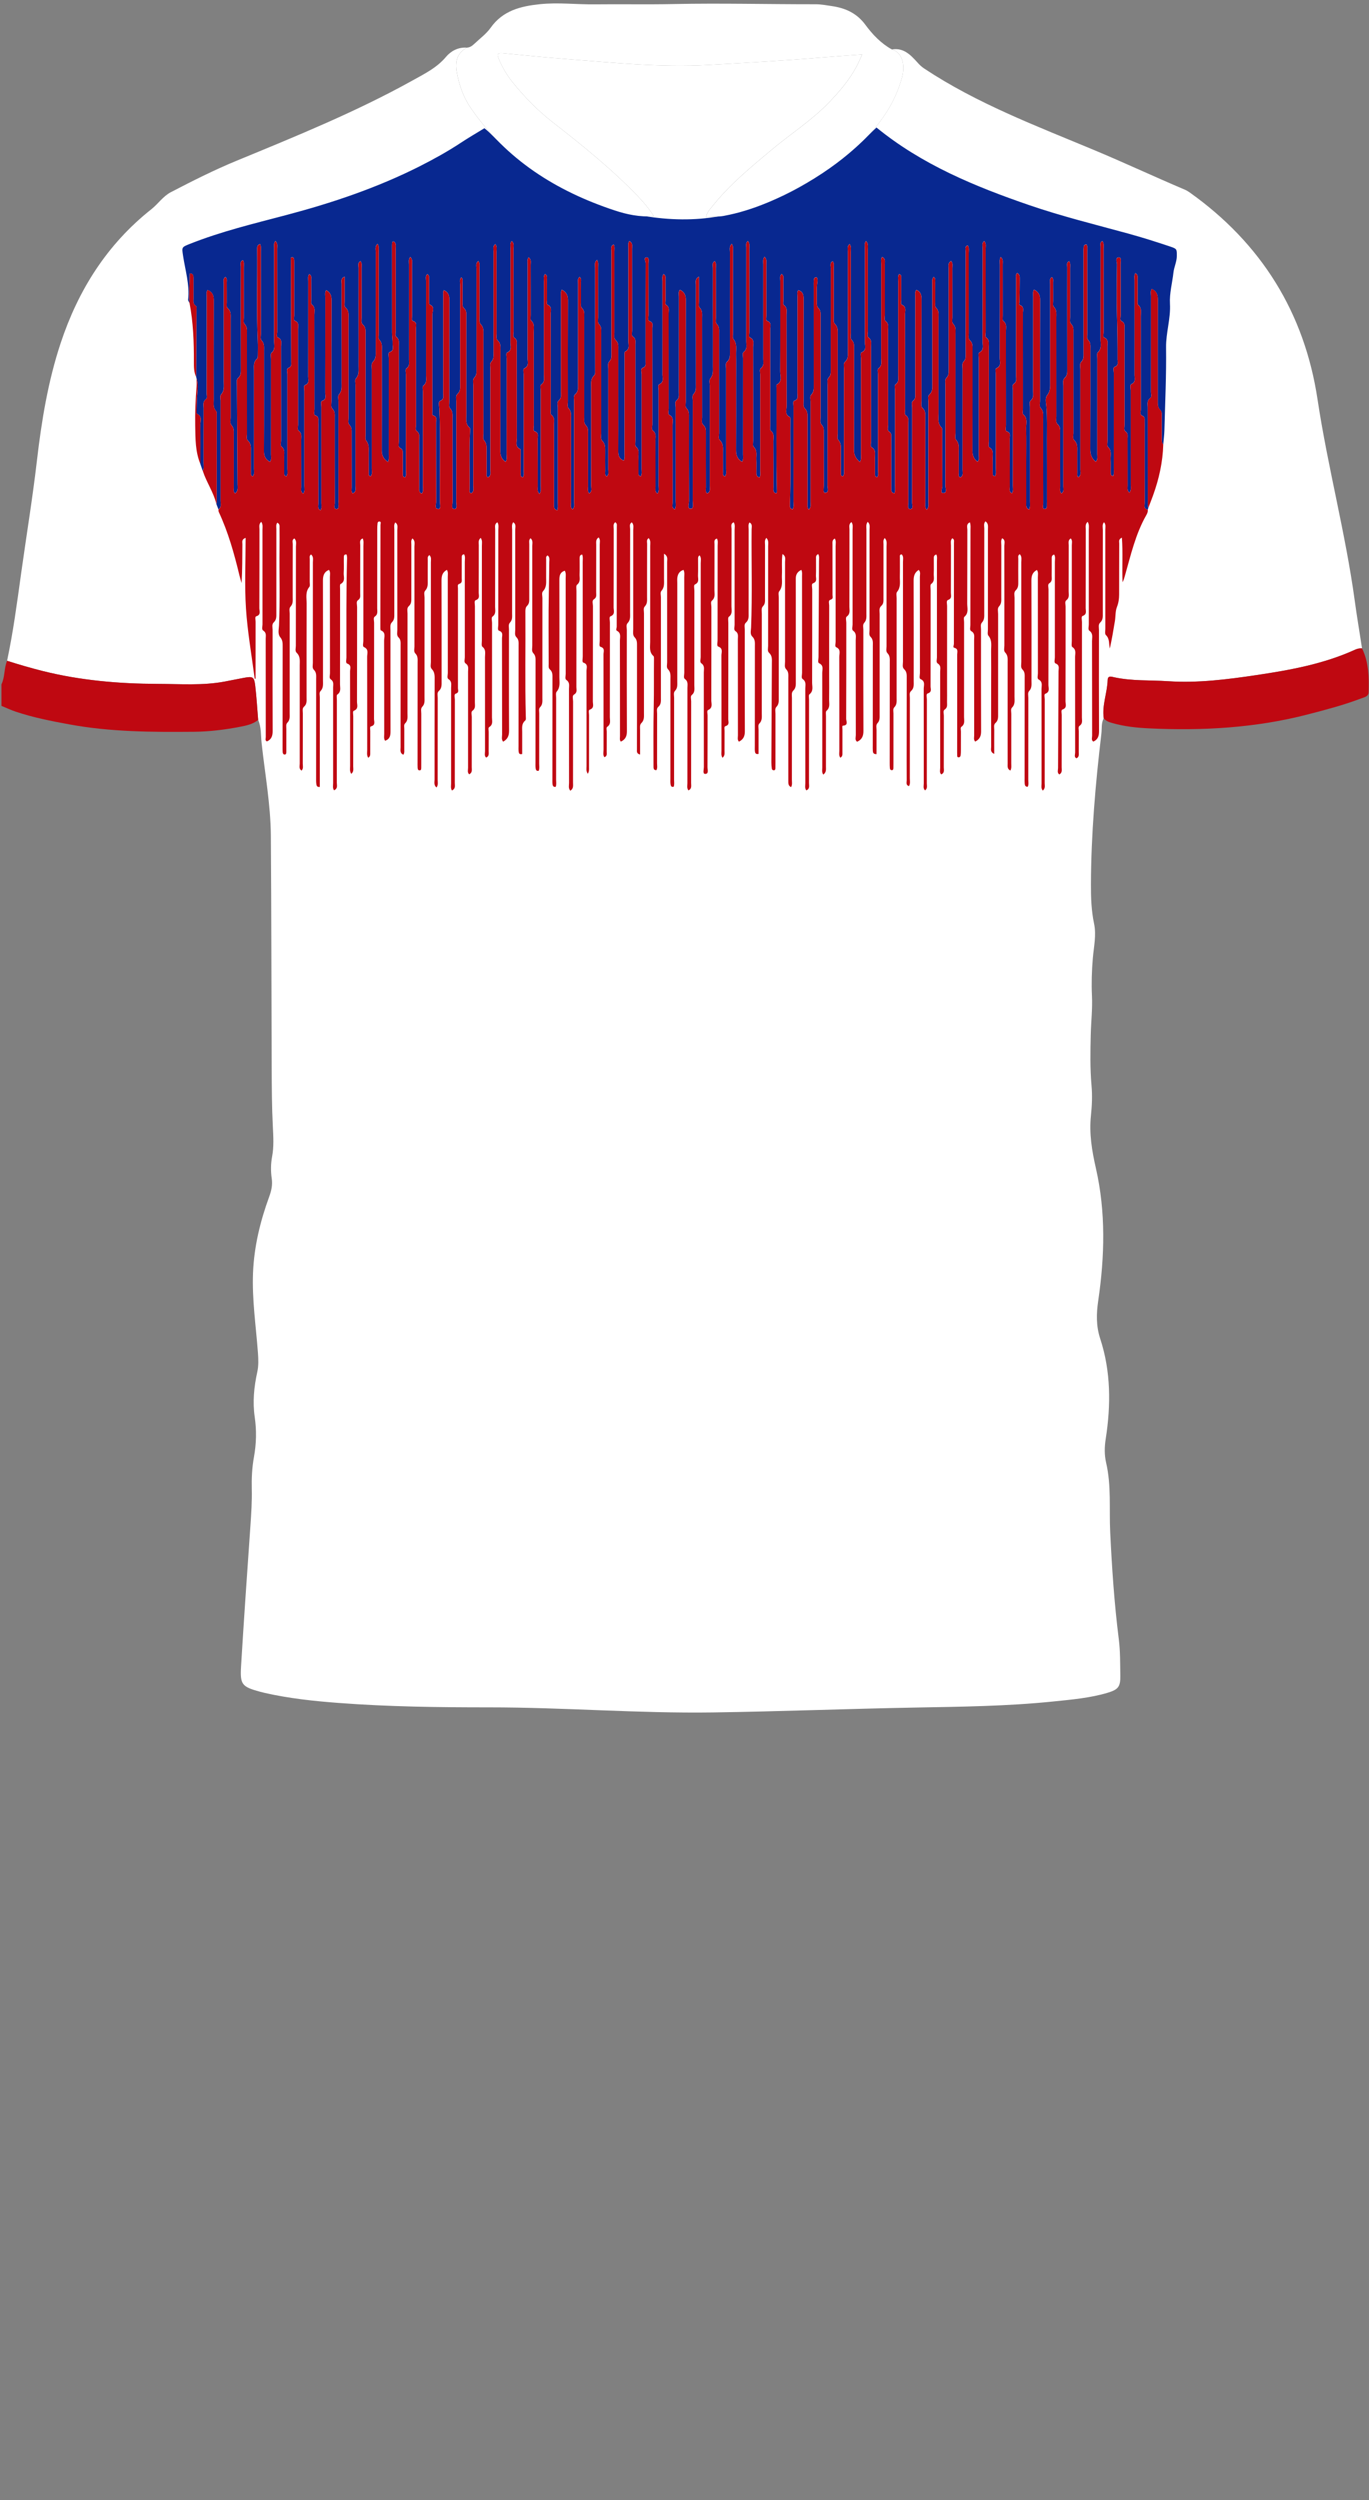 <!--?xml version="1.0" encoding="utf-8"?-->
<!-- Generator: Adobe Illustrator 24.2.3, SVG Export Plug-In . SVG Version: 6.00 Build 0)  -->
<svg version="1.1" id="Camada_1" xmlns="http://www.w3.org/2000/svg" xmlns:xlink="http://www.w3.org/1999/xlink" x="0px" y="0px" viewBox="0 0 229 418" enable-background="new 0 0 229 418" xml:space="preserve">
<rect x="0" y="0" width="229" height="418" fill="#808080" stroke="none"/>
<g onclick="select(this)" class="" id="estampa-primaria" fill="#ffffff">
	<path d="M43.184,120.359c-0.157-1.902-0.264-3.81-0.489-5.704
		c-0.18-1.513-0.391-1.611-1.922-1.326c-1.055,0.196-2.105,0.413-3.16,0.613
		c-3.724,0.705-7.49,0.406-11.235,0.395c-6.475-0.02-12.917-0.575-19.214-2.147
		c-2.003-0.5-4.001-1.086-5.978-1.714c1.021-4.806,1.664-9.672,2.339-14.533
		c0.873-6.29,1.912-12.56,2.644-18.866c0.777-6.687,1.854-13.294,3.974-19.698
		c2.944-8.889,7.761-16.527,15.172-22.393c1.142-0.904,1.952-2.172,3.281-2.863
		c3.619-1.882,7.262-3.717,11.035-5.271c9.986-4.115,19.994-8.179,29.455-13.44
		c1.974-1.098,3.997-2.094,5.514-3.899c0.843-1.003,2.058-1.646,3.494-1.55
		c-1.66,0.915-2.002,2.375-1.684,4.096c0.396,2.142,1.086,4.18,2.328,5.987
		c5.933,8.635,14.297,13.895,24.065,17.127c2.042,0.675,4.187,1.142,6.566,0.973
		c-0.819-1.292-1.714-2.342-2.666-3.334c-4.385-4.571-9.308-8.524-14.29-12.41
		c-2.501-1.951-4.698-4.208-6.687-6.675c-0.96-1.191-1.715-2.496-2.302-3.908
		c-0.289-0.693-0.246-1.019,0.645-0.931c3.536,0.352,7.073,0.705,10.616,0.978
		c7.922,0.611,15.83,1.443,23.804,0.991c6.262-0.355,12.522-0.705,18.773-1.229
		c2.262-0.19,4.528-0.342,6.96-0.525c-0.356,0.765-0.624,1.424-0.959,2.046
		c-1.226,2.27-2.884,4.21-4.67,6.053c-2.881,2.973-6.374,5.2-9.526,7.842
		c-3.524,2.953-7.088,5.864-9.955,9.5c-0.396,0.503-0.896,0.977-0.992,1.765
		c1.028-0.147,1.974-0.035,2.926-0.212c5.072-0.94,9.662-3.074,14.078-5.632
		c3.299-1.91,6.356-4.179,9.101-6.81c3.097-2.967,5.471-6.426,6.641-10.647
		c0.619-2.233,0.017-4.271-1.676-4.744c1.942-0.323,3.118,0.898,4.249,2.152
		c0.347,0.386,0.685,0.727,1.128,1.021c8.871,5.889,18.789,9.613,28.526,13.682
		c5.067,2.118,10.038,4.444,15.091,6.587c0.285,0.121,0.56,0.283,0.813,0.463
		c12.005,8.521,19.217,20.156,21.394,34.598
		c1.705,11.312,4.685,22.367,6.229,33.695c0.361,2.65,0.808,5.289,1.216,7.933
		c-0.407-0.032-0.787,0.052-1.161,0.222c-5.251,2.39-10.841,3.404-16.504,4.247
		c-4.906,0.729-9.801,1.355-14.762,1.024c-3.019-0.201-6.068-0.008-9.057-0.664
		c-0.4-0.088-1.044-0.349-1.07,0.471c-0.069,2.148-0.966,4.211-0.651,6.396
		c-0.442,0.807-0.295,1.71-0.396,2.568c-0.991,8.379-1.72,16.776-1.746,25.222
		c-0.007,2.201,0.069,4.385,0.525,6.556c0.401,1.909-0.043,3.825-0.206,5.73
		c-0.181,2.116-0.247,4.229-0.148,6.348c0.101,2.162-0.15,4.312-0.202,6.466
		c-0.068,2.834-0.122,5.674,0.129,8.509c0.148,1.673,0.078,3.35-0.098,5.027
		c-0.313,2.976,0.161,5.872,0.824,8.779c1.677,7.349,1.478,14.756,0.395,22.166
		c-0.313,2.142-0.371,4.208,0.332,6.356c1.79,5.467,1.8,11.087,0.923,16.725
		c-0.212,1.359-0.244,2.684,0.07,4.036c0.886,3.82,0.492,7.717,0.677,11.581
		c0.286,5.984,0.688,11.963,1.44,17.915c0.254,2.009,0.219,4.057,0.254,6.089
		c0.031,1.813-0.339,2.313-2.097,2.84c-2.968,0.891-6.046,1.147-9.107,1.464
		c-7.727,0.799-15.486,0.875-23.245,1.019
		c-11.236,0.21-22.468,0.652-33.705,0.813c-12.48,0.178-24.938-0.849-37.419-0.849
		c-8.398-0-16.799-0.1-25.18-0.736c-4.149-0.315-8.285-0.753-12.353-1.677
		c-0.273-0.062-0.545-0.127-0.815-0.202c-3.001-0.829-3.343-1.174-3.159-4.231
		c0.474-7.848,1.021-15.692,1.569-23.536c0.142-2.035,0.274-4.069,0.225-6.108
		c-0.043-1.804,0.043-3.598,0.365-5.374c0.402-2.219,0.454-4.43,0.127-6.673
		c-0.368-2.517-0.123-5.031,0.423-7.505c0.238-1.076,0.196-2.128,0.117-3.21
		c-0.326-4.461-1.004-8.903-0.824-13.395c0.176-4.394,1.203-8.613,2.705-12.723
		c0.365-0.998,0.582-1.96,0.427-3.029c-0.178-1.229-0.168-2.472,0.063-3.702
		c0.313-1.665,0.204-3.327,0.119-5.011c-0.167-3.305-0.179-6.62-0.193-9.931
		c-0.053-12.9-0.043-25.801-0.139-38.701c-0.039-5.205-0.991-10.338-1.548-15.501
		C43.622,122.921,43.72,121.59,43.184,120.359z"></path>
</g>
<g onclick="select(this)" class="" id="estampa-terciaria" fill="#082890">
	<path d="M191.986,85.205c-0.729-0.13-0.509-0.711-0.511-1.145
		c-0.012-4.118-0.007-8.235-0.007-12.353c0-0.44,0.009-0.88-0.003-1.319
		c-0.009-0.339,0.093-0.685-0.388-0.882c-0.48-0.197-0.236-0.708-0.237-1.072
		c-0.015-5.197-0.004-10.394-0.017-15.591c-0.002-0.644,0.212-1.343-0.439-1.88
		c-0.15-0.124-0.088-0.529-0.089-0.805c-0.008-1.159,0.006-2.319-0.009-3.478
		c-0.004-0.335,0.132-0.731-0.361-1.025c-0.255,0.39-0.147,0.819-0.147,1.21
		c-0.004,5.277,0.009,10.554-0.003,15.831c-0.001,0.538,0.26,1.168-0.523,1.526
		c-0.284,0.13-0.106,0.671-0.106,1.022c-0.002,5.277,0.007,10.554,0.004,15.831
		c-0,0.403,0.117,0.846-0.23,1.292c-0.411-0.37-0.301-0.784-0.302-1.149
		c-0.008-2.638,0.001-5.277-0.01-7.915c-0.002-0.411,0.131-0.838-0.343-1.182
		c-0.342-0.248-0.158-0.752-0.159-1.14c-0.008-5.317-0.002-10.634-0.011-15.951
		c-0.001-0.489,0.158-1.017-0.483-1.349c-0.33-0.171-0.148-0.664-0.149-1.01
		c-0.01-2.838,0.004-5.677-0.016-8.515c-0.003-0.4,0.214-1.137-0.29-1.125
		c-0.67,0.016-0.308,0.766-0.313,1.164c-0.038,2.918-0.093,5.839,0.002,8.754
		c0.078,2.396,0.103,4.79,0.095,7.186c-0.002,0.428,0.215,0.936-0.468,1.193
		c-0.361,0.135-0.159,0.655-0.159,0.996c-0.008,5.317-0.001,10.634-0.004,15.951
		c-0,0.432,0.064,0.874-0.08,1.295c-0.447-0.01-0.436-0.327-0.442-0.591
		c-0.016-0.719,0.024-1.441-0.016-2.158c-0.041-0.717,0.245-1.488-0.444-2.12
		c-0.187-0.172-0.075-0.686-0.076-1.044c-0.003-5.237,0.004-10.474-0.011-15.711
		c-0.002-0.54,0.261-1.181-0.534-1.518c-0.257-0.109-0.096-0.596-0.096-0.907
		c-0.007-4.637-0.002-9.275-0.01-13.912c-0.001-0.421,0.114-0.872-0.193-1.314
		c-0.475,0.214-0.311,0.622-0.311,0.923c-0.01,5.157,0.003,10.314-0.011,15.471
		c-0.002,0.757,0.255,1.563-0.455,2.23c-0.188,0.177-0.081,0.687-0.081,1.043
		c-0.004,5.317,0,10.634-0.007,15.951c-0.001,0.421,0.126,0.881-0.246,1.276
		c-0.742-0.57-0.924-1.295-0.919-2.182c0.03-5.557,0.017-11.114,0.015-16.67
		c-0-0.511,0.083-1.027-0.346-1.462c-0.307-0.312-0.172-0.762-0.172-1.153
		c-0.006-4.557-0.001-9.115-0.009-13.672c-0.001-0.387,0.105-0.792-0.102-1.169
		c-0.393-0.042-0.484,0.224-0.508,0.513c-0.027,0.318-0.013,0.639-0.013,0.959
		c0.001,5.557,0.004,11.114,0.005,16.67c0,0.514,0.059,1.019-0.365,1.456
		c-0.334,0.344-0.17,0.842-0.171,1.272c-0.004,5.597,0.007,11.193-0.002,16.79
		c-0.001,0.406,0.189,0.886-0.323,1.242c-0.277-0.183-0.191-0.47-0.193-0.712
		c-0.008-1.159,0-2.319-0.004-3.478c-0.003-0.707,0.119-1.422-0.5-2.01
		c-0.299-0.284-0.135-0.767-0.135-1.159c-0.006-5.597-0.003-11.194-0.004-16.79
		c-0-0.513,0.074-1.028-0.359-1.458c-0.313-0.311-0.18-0.76-0.181-1.151
		c-0.007-2.718,0-5.437-0.007-8.155c-0.001-0.387,0.087-0.793-0.144-1.217
		c-0.526,0.236-0.341,0.685-0.343,1.025c-0.013,3.158-0.006,6.316-0.004,9.474
		c0.002,2.559,0,5.117,0.009,7.676c0.002,0.486,0.01,0.947-0.4,1.319
		c-0.412,0.374-0.253,0.9-0.254,1.365c-0.006,5.597,0.003,11.194-0.005,16.79
		c-0.001,0.397,0.155,0.865-0.304,1.203c-0.362-0.382-0.214-0.796-0.216-1.165
		c-0.013-2.958-0.006-5.917-0.007-8.875c-0-0.554,0.069-1.105-0.424-1.554
		c-0.361-0.329-0.209-0.831-0.209-1.261c-0.006-5.517-0.002-11.034-0.006-16.55
		c-0-0.628,0.107-1.271-0.412-1.806c-0.228-0.235-0.117-0.614-0.119-0.93
		c-0.006-1.039,0.008-2.079-0.008-3.118c-0.005-0.297,0.125-0.635-0.211-0.926
		c-0.461,0.302-0.29,0.776-0.29,1.169c-0.006,5.437,0.003,10.874,0.003,16.31
		c0,0.784,0.08,1.546-0.487,2.267c-0.394,0.5-0.194,1.251-0.139,1.875
		c0.165,1.877,0.082,3.754,0.092,5.63c0.017,3.318,0.005,6.636,0.005,9.954
		c0,0.2,0.013,0.401-0.002,0.599c-0.029,0.371,0.123,0.968-0.391,0.958
		c-0.452-0.009-0.231-0.59-0.233-0.904c-0.017-4.717-0.01-9.435-0.014-14.152
		c-0.001-0.626,0.109-1.26-0.397-1.81c-0.278-0.302-0.122-0.772-0.122-1.165
		c-0.006-5.637-0.018-11.274,0.012-16.91c0.004-0.815-0.249-1.349-1.026-1.732
		c-0.239,0.435-0.14,0.837-0.14,1.214c-0.007,5.237-0,10.474-0.01,15.711
		c-0.001,0.571,0.162,1.17-0.421,1.649c-0.257,0.211-0.102,0.688-0.102,1.044
		c-0.001,5.277,0.005,10.554,0.002,15.831c-0,0.418,0.084,0.855-0.14,1.331
		c-0.589-0.265-0.486-0.731-0.487-1.136c-0.006-2.279-0.002-4.557-0.002-6.836
		c0-1.879,0.03-3.759-0.014-5.636c-0.019-0.78,0.312-1.645-0.483-2.314
		c-0.163-0.137-0.049-0.612-0.049-0.931c-0.001-5.317,0.005-10.634-0.009-15.951
		c-0.001-0.499,0.273-1.122-0.509-1.396c-0.218-0.076-0.066-0.432-0.061-0.666
		c0.026-1.238,0.041-2.476,0.048-3.715c0.002-0.355,0.005-0.726-0.431-0.978
		c-0.331,0.32-0.181,0.737-0.182,1.096c-0.008,5.357,0.003,10.714-0.007,16.071
		c-0.001,0.478,0.186,1.004-0.396,1.383c-0.31,0.202-0.134,0.676-0.134,1.024
		c-0.005,5.317,0.003,10.634-0.006,15.951c-0.001,0.423,0.129,0.872-0.153,1.318
		c-0.539-0.27-0.358-0.757-0.36-1.146c-0.014-2.678,0.002-5.357-0.017-8.035
		c-0.003-0.421,0.237-0.939-0.48-1.177c-0.316-0.105-0.137-0.657-0.138-1.003
		c-0.008-5.237,0.001-10.474-0.014-15.711c-0.002-0.599,0.225-1.259-0.437-1.752
		c-0.167-0.125-0.091-0.604-0.092-0.92c-0.005-2.838,0.001-5.677-0.008-8.515
		c-0.001-0.409,0.134-0.873-0.341-1.267c-0.237,0.469-0.141,0.9-0.142,1.306
		c-0.008,5.197,0.005,10.394-0.017,15.591c-0.002,0.596,0.325,1.318-0.554,1.721
		c-0.268,0.122-0.098,0.674-0.098,1.027c-0.002,5.237,0.008,10.474,0.004,15.711
		c-0,0.429,0.109,0.878-0.122,1.291c-0.446,0.02-0.397-0.314-0.4-0.572
		c-0.012-0.839,0.013-1.679-0.009-2.518c-0.016-0.6,0.202-1.247-0.511-1.696
		c-0.285-0.179-0.118-0.678-0.118-1.031c-0.005-5.277,0.001-10.554-0.01-15.831
		c-0.001-0.524,0.173-1.083-0.414-1.509c-0.282-0.204-0.108-0.682-0.108-1.033
		c-0.007-4.597-0-9.195-0.012-13.792c-0.001-0.417,0.149-0.875-0.233-1.322
		c-0.441,0.331-0.271,0.789-0.271,1.167c-0.009,5.197,0.008,10.394-0.015,15.591
		c-0.003,0.642,0.339,1.405-0.535,1.882c-0.253,0.138-0.085,0.679-0.086,1.035
		c-0.005,5.357-0,10.714-0.01,16.071c-0.001,0.369,0.158,0.789-0.212,1.154
		c-0.632-0.48-0.848-1.063-0.845-1.839c0.026-5.637,0.013-11.273,0.015-16.91
		c0-0.558,0.049-1.106-0.438-1.548c-0.33-0.299-0.195-0.754-0.196-1.145
		c-0.005-4.477,0.001-8.955-0.009-13.432c-0.001-0.425,0.13-0.877-0.163-1.302
		c-0.547,0.19-0.352,0.658-0.353,1.005c-0.01,4.917-0.004,9.834-0.001,14.751
		c0.001,0.8,0.007,1.599,0.01,2.399c0.001,0.436,0.047,0.87-0.312,1.232
		c-0.352,0.355-0.208,0.834-0.208,1.262c-0.004,5.637,0.004,11.273-0.001,16.91
		c-0,0.441,0.166,0.967-0.383,1.248c-0.374-0.188-0.247-0.498-0.25-0.75
		c-0.011-1.199,0.001-2.399-0.007-3.598c-0.004-0.667,0.106-1.338-0.424-1.924
		c-0.267-0.295-0.108-0.773-0.109-1.168c-0.005-5.517-0.001-11.034-0.005-16.55
		c-0-0.587,0.108-1.187-0.381-1.694c-0.261-0.271-0.138-0.69-0.138-1.045
		c-0.005-2.758,0.003-5.517-0.009-8.275c-0.002-0.375,0.136-0.788-0.2-1.187
		c-0.582,0.295-0.414,0.82-0.416,1.245c-0.012,3.038-0.004,6.076-0.002,9.115
		c0.002,2.598,0.003,5.197,0.007,7.795c0.001,0.479,0.032,0.944-0.354,1.341
		c-0.342,0.352-0.193,0.838-0.194,1.267c-0.004,5.597,0.012,11.194-0.014,16.79
		c-0.002,0.432,0.375,1.253-0.387,1.239c-0.511-0.01-0.105-0.741-0.108-1.136
		c-0.025-3.038-0.011-6.076-0.017-9.115c-0-0.235,0.025-0.559-0.109-0.689
		c-0.709-0.687-0.518-1.547-0.519-2.364c-0.008-5.357-0.003-10.714-0.005-16.071
		c-0-0.551,0.091-1.115-0.374-1.575c-0.245-0.242-0.161-0.604-0.163-0.92
		c-0.004-1.119,0.007-2.239-0.007-3.358c-0.004-0.287,0.113-0.628-0.26-0.907
		c-0.359,0.398-0.231,0.848-0.231,1.25c-0.005,5.517,0.001,11.034,0.002,16.55
		c0,0.669,0.102,1.344-0.505,1.886c-0.315,0.281-0.148,0.763-0.148,1.154
		c-0.004,5.597,0.005,11.193-0.001,16.79c-0,0.406,0.134,0.861-0.291,1.307
		c-0.343-0.442-0.226-0.882-0.227-1.278c-0.008-4.717-0.005-9.435-0.005-14.152
		c-0-0.554,0.066-1.103-0.426-1.55c-0.364-0.33-0.204-0.832-0.205-1.261
		c-0.006-5.637-0.011-11.274,0.006-16.91c0.002-0.73-0.113-1.32-0.874-1.62
		c-0.299,0.411-0.166,0.82-0.167,1.199c-0.01,5.357-0.004,10.714-0.012,16.071
		c-0.001,0.452,0.122,0.914-0.378,1.29c-0.322,0.241-0.14,0.756-0.14,1.147
		c-0.006,5.277,0.005,10.554-0.014,15.831c-0.001,0.388,0.268,1.097-0.284,1.109
		c-0.559,0.012-0.34-0.699-0.342-1.097c-0.016-4.397-0.005-8.795-0.016-13.192
		c-0.001-0.483,0.167-1.002-0.394-1.388c-0.305-0.21-0.129-0.678-0.13-1.027
		c-0.008-5.277,0.003-10.554-0.017-15.831c-0.002-0.569,0.312-1.271-0.532-1.633
		c-0.221-0.095-0.088-0.523-0.09-0.797c-0.009-1.239,0-2.479-0.008-3.718
		c-0.002-0.219,0.053-0.491-0.354-0.591c-0.269,0.364-0.155,0.807-0.155,1.21
		c-0.004,5.237,0.007,10.474,0.001,15.711c-0.001,0.524,0.166,1.08-0.428,1.502
		c-0.266,0.189-0.097,0.681-0.097,1.035c-0.003,5.277,0.004,10.554,0,15.831
		c-0,0.434,0.085,0.878-0.105,1.352c-0.627-0.096-0.523-0.582-0.525-0.984
		c-0.007-1.959-0.003-3.918-0.003-5.877c0-0.8,0.014-1.599-0.006-2.398
		c-0.009-0.37,0.122-0.757-0.344-1.051c-0.371-0.234-0.178-0.742-0.179-1.127
		c-0.009-5.277-0.002-10.554-0.013-15.831c-0.001-0.528,0.173-1.092-0.402-1.53
		c-0.277-0.211-0.115-0.684-0.116-1.038c-0.007-2.838,0.001-5.677-0.009-8.515
		c-0.001-0.404,0.15-0.891-0.464-1.162c-0.266,0.369-0.151,0.775-0.152,1.143
		c-0.005,5.277,0.005,10.554-0.007,15.831c-0.001,0.557,0.202,1.165-0.423,1.624
		c-0.274,0.202-0.103,0.683-0.103,1.036c-0.002,5.317,0.008,10.634,0.001,15.951
		c-0.001,0.409,0.134,0.856-0.139,1.241c-0.431-0.1-0.371-0.414-0.374-0.675
		c-0.01-0.879,0.014-1.759-0.009-2.638c-0.016-0.601,0.208-1.255-0.533-1.692
		c-0.272-0.16-0.104-0.678-0.104-1.032c-0.005-5.277,0-10.554-0.01-15.831
		c-0.001-0.526,0.166-1.083-0.427-1.507c-0.268-0.192-0.098-0.681-0.098-1.034
		c-0.006-4.557-0.001-9.115-0.009-13.672c-0.001-0.448,0.128-0.943-0.302-1.421
		c-0.306,0.375-0.199,0.737-0.199,1.056c-0.001,5.277,0.019,10.554-0.001,15.831
		c-0.002,0.595,0.362,1.337-0.543,1.744c-0.263,0.118-0.096,0.674-0.096,1.028
		c-0.006,5.317-0.002,10.634-0.008,15.951c-0,0.418,0.099,0.86-0.177,1.354
		c-0.691-0.585-1.002-1.184-0.997-2.061c0.036-5.597,0.02-11.193,0.02-16.79
		c0-0.553,0.065-1.099-0.391-1.57c-0.294-0.303-0.144-0.767-0.145-1.16
		c-0.006-4.517,0-9.035-0.01-13.552c-0.001-0.411,0.125-0.856-0.184-1.313
		c-0.472,0.364-0.319,0.831-0.319,1.227c-0.004,5.597,0.005,11.193,0.012,16.79
		c0.001,0.597,0.062,1.185-0.469,1.658c-0.329,0.293-0.175,0.758-0.176,1.148
		c-0.005,5.597,0.001,11.194-0.007,16.79c-0.001,0.408,0.137,0.863-0.186,1.217
		c-0.402-0.065-0.324-0.348-0.326-0.558c-0.011-1.159,0.003-2.319-0.011-3.478
		c-0.009-0.702,0.142-1.423-0.426-2.041c-0.237-0.258-0.096-0.696-0.096-1.053
		c-0.004-5.517-0.003-11.034-0.001-16.55c0-0.635,0.07-1.269-0.458-1.788
		c-0.31-0.305-0.203-0.754-0.203-1.149c-0.003-2.718,0.004-5.437-0.008-8.155
		c-0.002-0.385,0.122-0.796-0.162-1.19c-0.532,0.269-0.331,0.761-0.332,1.148
		c-0.012,5.117-0.006,10.234-0.004,15.351c0,0.56,0,1.119,0,1.679
		c0,0.437,0.041,0.872-0.315,1.233c-0.35,0.356-0.213,0.833-0.213,1.261
		c-0.004,5.597,0.008,11.194-0.013,16.79c-0.002,0.449,0.322,1.247-0.414,1.248
		c-0.398,0.001-0.195-0.822-0.198-1.267c-0.021-2.918-0.011-5.837-0.01-8.755
		c0-0.478,0.033-0.941-0.351-1.342c-0.337-0.351-0.181-0.84-0.182-1.269
		c-0.008-5.597-0.005-11.194-0.005-16.79c-0-0.514,0.067-1.03-0.367-1.455
		c-0.268-0.263-0.275-0.654-0.263-1.019c0.035-1.077-0.081-2.157,0.085-3.232
		c0.046-0.301,0.084-0.625-0.107-0.91c-0.408,0.01-0.472,0.281-0.489,0.563
		c-0.02,0.319-0.009,0.639-0.008,0.959c0.002,5.477,0.005,10.954,0.006,16.43
		c0,0.592,0.071,1.178-0.406,1.688c-0.281,0.301-0.127,0.77-0.127,1.164
		c-0.003,5.597,0.005,11.193-0.001,16.79c-0,0.402,0.139,0.861-0.298,1.274
		c-0.33-0.454-0.213-0.896-0.214-1.299c-0.009-4.677-0.007-9.355-0.004-14.032
		c0-0.563,0.037-1.121-0.415-1.567c-0.36-0.356-0.232-0.827-0.233-1.255
		c-0.006-5.637-0.009-11.273,0.003-16.91c0.002-0.712-0.016-1.366-0.881-1.629
		c-0.265,0.319-0.14,0.686-0.141,1.016c-0.009,5.397-0.001,10.794-0.014,16.191
		c-0.001,0.462,0.239,1.017-0.516,1.275c-0.3,0.102-0.138,0.66-0.138,1.01
		c-0.003,5.277,0.007,10.554,0,15.831c-0.001,0.419,0.13,0.866-0.157,1.314
		c-0.462-0.12-0.464-0.448-0.449-0.825c0.188-4.674,0.037-9.35,0.082-14.025
		c0.002-0.195,0.017-0.524-0.075-0.566c-0.916-0.416-0.545-1.222-0.549-1.858
		c-0.027-5.077-0.01-10.154-0.023-15.231c-0.001-0.565,0.198-1.189-0.427-1.637
		c-0.212-0.152-0.096-0.531-0.097-0.807c-0.005-1.159,0.006-2.319-0.007-3.478
		c-0.003-0.297,0.12-0.643-0.291-0.922c-0.354,0.344-0.215,0.79-0.215,1.177
		c-0.006,5.037,0.018,10.074-0.017,15.111c-0.005,0.745,0.44,1.676-0.575,2.207
		c-0.091,0.048-0.048,0.376-0.047,0.573c0.034,5.794-0.07,11.59,0.081,17.384
		c0.002,0.064-0.075,0.129-0.14,0.234c-0.585-0.17-0.46-0.659-0.461-1.063
		c-0.007-2.559,0.01-5.117-0.014-7.675c-0.005-0.593,0.23-1.241-0.421-1.745
		c-0.186-0.144-0.086-0.68-0.086-1.036c-0.004-5.277,0.006-10.554-0.016-15.831
		c-0.002-0.52,0.334-1.194-0.527-1.503c-0.244-0.088-0.109-0.593-0.109-0.907
		c-0.005-2.838,0.002-5.677-0.008-8.515c-0.001-0.406,0.128-0.86-0.292-1.293
		c-0.34,0.452-0.217,0.894-0.217,1.294c-0.006,5.277,0.005,10.554-0.002,15.831
		c-0.001,0.525,0.169,1.082-0.403,1.516c-0.275,0.209-0.106,0.683-0.107,1.036
		c-0.004,5.357,0.004,10.714-0.002,16.071c-0,0.373,0.114,0.777-0.121,1.15
		c-0.523-0.123-0.523-0.486-0.523-0.847c-0.001-0.72,0.027-1.44-0.007-2.158
		c-0.034-0.72,0.218-1.485-0.452-2.119c-0.188-0.178-0.076-0.687-0.076-1.044
		c-0.003-5.197,0.007-10.394-0.013-15.591c-0.002-0.571,0.306-1.263-0.53-1.642
		c-0.251-0.114-0.089-0.598-0.09-0.91c-0.007-4.637-0.002-9.275-0.01-13.912
		c-0.001-0.415,0.121-0.866-0.234-1.314c-0.413,0.334-0.271,0.752-0.272,1.104
		c-0.007,5.237,0.005,10.474-0.007,15.711c-0.001,0.599,0.219,1.251-0.437,1.75
		c-0.255,0.194-0.096,0.686-0.096,1.043c-0.004,5.357-0,10.714-0.008,16.071
		c-0.001,0.388,0.105,0.794-0.15,1.252c-0.759-0.449-1.024-1.073-1.018-1.933
		c0.027-3.878,0.012-7.755,0.012-11.633c0-1.479,0.02-2.959-0.008-4.437
		c-0.016-0.853,0.209-1.739-0.431-2.525c-0.183-0.224-0.079-0.694-0.079-1.052
		c-0.004-4.517,0.001-9.035-0.008-13.552c-0.001-0.406,0.113-0.846-0.194-1.32
		c-0.473,0.454-0.308,0.957-0.308,1.391c-0.01,5.517-0.004,11.034-0.001,16.55
		c0,0.633,0.084,1.265-0.482,1.773c-0.324,0.29-0.172,0.759-0.172,1.15
		c-0.001,5.597,0.008,11.193,0.006,16.79c-0,0.409,0.123,0.858-0.189,1.231
		c-0.437-0.136-0.324-0.455-0.327-0.7c-0.012-1.079-0.001-2.159-0.007-3.238
		c-0.005-0.745,0.129-1.501-0.518-2.125c-0.29-0.279-0.121-0.769-0.122-1.163
		c-0.006-5.557-0.003-11.114-0.005-16.67c-0-0.551,0.088-1.109-0.376-1.574
		c-0.273-0.273-0.153-0.686-0.154-1.04c-0.005-2.758,0.003-5.517-0.009-8.275
		c-0.002-0.385,0.122-0.797-0.173-1.202c-0.527,0.265-0.327,0.754-0.328,1.133
		c-0.01,4.158,0.001,8.315,0.005,12.473c0.001,1.319,0.006,2.639-0.002,3.958
		c-0.004,0.706,0.11,1.417-0.423,2.047c-0.254,0.3-0.1,0.776-0.1,1.171
		c-0.002,5.597,0.007,11.194-0.002,16.79c-0.001,0.433,0.191,0.975-0.444,1.266
		c-0.33-0.301-0.195-0.681-0.197-1.006c-0.012-2.998-0.008-5.997-0.005-8.995
		c0.001-0.52,0.041-1.029-0.414-1.435c-0.378-0.337-0.219-0.828-0.219-1.254
		c-0.008-5.557-0.004-11.114-0.007-16.67c-0-0.588,0.103-1.188-0.386-1.693
		c-0.262-0.271-0.133-0.69-0.135-1.044c-0.008-1.339-0.003-2.678-0.003-4.15
		c-0.725,0.416-0.512,0.949-0.513,1.376c-0.011,4.717,0,9.434,0.005,14.152
		c0.001,0.8,0.005,1.599-0.001,2.399c-0.004,0.59,0.094,1.184-0.384,1.695
		c-0.289,0.309-0.14,0.77-0.14,1.162c-0.003,5.557,0.008,11.114-0.005,16.67
		c-0.001,0.482,0.234,1.347-0.332,1.345c-0.642-0.002-0.281-0.841-0.284-1.287
		c-0.031-4.637-0.019-9.275-0.019-13.912c-0-0.553,0.065-1.099-0.383-1.573
		c-0.291-0.307-0.143-0.768-0.143-1.161c-0.006-5.637-0.015-11.274,0.01-16.91
		c0.004-0.799-0.193-1.387-0.999-1.762c-0.29,0.377-0.159,0.787-0.16,1.157
		c-0.009,5.317-0.003,10.634-0.011,15.951c-0.001,0.495,0.125,1-0.407,1.409
		c-0.31,0.239-0.128,0.759-0.128,1.151c-0.005,5.237,0.002,10.474-0.005,15.711
		c-0.001,0.429,0.115,0.878-0.15,1.339c-0.55-0.25-0.348-0.742-0.349-1.117
		c-0.014-4.317,0.001-8.635-0.02-12.952c-0.003-0.606,0.296-1.319-0.553-1.739
		c-0.255-0.126-0.087-0.675-0.088-1.029c-0.006-5.317,0.001-10.634-0.012-15.951
		c-0.001-0.48,0.198-1.023-0.388-1.388c-0.244-0.152-0.123-0.523-0.124-0.796
		c-0.008-1.159,0.005-2.319-0.009-3.478c-0.004-0.292,0.121-0.645-0.323-0.89
		c-0.306,0.377-0.185,0.818-0.185,1.213c-0.003,5.197,0.013,10.394-0.001,15.591
		c-0.002,0.568,0.292,1.247-0.54,1.628c-0.278,0.127-0.102,0.671-0.102,1.023
		c-0.004,5.317,0.005,10.634-0.001,15.951c-0,0.408,0.122,0.852-0.19,1.294
		c-0.459-0.315-0.328-0.742-0.33-1.105c-0.01-2.598,0.005-5.197-0.013-7.795
		c-0.004-0.563,0.19-1.166-0.422-1.636c-0.253-0.194-0.09-0.685-0.09-1.04
		c-0.005-5.357,0.002-10.714-0.014-16.071c-0.001-0.417,0.262-0.942-0.456-1.185
		c-0.36-0.122-0.171-0.646-0.172-0.986c-0.012-2.878-0-5.757-0.014-8.635
		c-0.002-0.371,0.176-1.034-0.277-1.031c-0.609,0.004-0.196,0.63-0.198,0.948
		c-0.022,5.517-0.009,11.034-0.01,16.55c-0,0.374,0.104,0.745-0.453,0.954
		c-0.431,0.162-0.2,0.714-0.201,1.087c-0.009,5.277,0.002,10.554-0.002,15.831
		c-0,0.409,0.108,0.851-0.15,1.227c-0.455-0.109-0.375-0.427-0.377-0.688
		c-0.008-0.839,0.022-1.68-0.01-2.518c-0.023-0.601,0.207-1.244-0.415-1.763
		c-0.188-0.157-0.089-0.68-0.089-1.036c-0.004-5.357,0.001-10.714-0.006-16.071
		c-0.001-0.452,0.135-0.925-0.397-1.274c-0.311-0.204-0.143-0.674-0.144-1.023
		c-0.008-4.557-0-9.115-0.013-13.672c-0.001-0.435,0.179-0.966-0.455-1.3
		c-0.259,0.389-0.157,0.79-0.157,1.158c-0.004,5.197,0.008,10.394-0.007,15.591
		c-0.002,0.611,0.297,1.341-0.553,1.75c-0.14,0.067-0.077,0.594-0.078,0.908
		c-0.004,5.357-0,10.714-0.007,16.071c-0,0.392,0.089,0.799-0.14,1.247
		c-0.716-0.296-0.917-0.84-0.912-1.563c0.017-2.518,0.007-5.037,0.007-7.556
		c0-3.158,0.001-6.316-0.001-9.475c-0-0.55,0.077-1.092-0.422-1.548
		c-0.342-0.312-0.218-0.828-0.219-1.264c-0.002-4.517,0.001-9.035-0.004-13.552
		c-0-0.386,0.084-0.789-0.11-1.177c-0.617,0.245-0.395,0.757-0.396,1.149
		c-0.011,4.997-0.003,9.994,0.001,14.991c0.001,0.72-0.002,1.439,0.004,2.159
		c0.004,0.441,0.018,0.865-0.331,1.228c-0.344,0.357-0.193,0.838-0.194,1.266
		c-0.006,5.597,0.001,11.194-0.006,16.79c-0.001,0.398,0.154,0.864-0.259,1.197
		c-0.382-0.267-0.251-0.61-0.255-0.9c-0.017-1.119-0.013-2.239-0.004-3.358
		c0.005-0.605,0.015-1.19-0.459-1.677c-0.343-0.354-0.195-0.838-0.195-1.266
		c-0.007-5.597-0.004-11.194-0.005-16.79c-0-0.512,0.071-1.024-0.353-1.461
		c-0.302-0.311-0.164-0.764-0.165-1.155c-0.007-2.798,0.001-5.597-0.008-8.395
		c-0.001-0.374,0.101-0.776-0.176-1.215c-0.494,0.426-0.324,0.932-0.324,1.363
		c-0.008,5.237,0.003,10.474,0.008,15.711c0.001,0.48-0.002,0.959,0.002,1.439
		c0.002,0.282,0.039,0.608-0.164,0.804c-0.637,0.615-0.5,1.389-0.5,2.135
		c-0.001,5.437,0.009,10.874-0.006,16.311c-0.001,0.422,0.223,0.956-0.33,1.287
		c-0.317-0.386-0.183-0.798-0.184-1.176c-0.011-2.958-0.008-5.917-0.004-8.875
		c0.001-0.482,0.02-0.946-0.363-1.339c-0.372-0.382-0.269-0.899-0.269-1.373
		c-0.002-5.557-0.001-11.114-0.002-16.67c-0-0.551,0.091-1.113-0.389-1.566
		c-0.25-0.236-0.153-0.605-0.155-0.92c-0.005-1.119,0.008-2.239-0.009-3.358
		c-0.004-0.292,0.126-0.628-0.218-0.922c-0.415,0.337-0.265,0.8-0.266,1.197
		c-0.009,5.557-0.005,11.114-0.006,16.67c-0,0.63,0.098,1.266-0.481,1.77
		c-0.328,0.286-0.171,0.759-0.171,1.149c-0.002,5.597,0.008,11.193,0.001,16.79
		c-0.001,0.414,0.161,0.877-0.257,1.298c-0.435-0.326-0.258-0.79-0.259-1.171
		c-0.013-4.677-0.007-9.355-0.009-14.032c-0-0.59,0.087-1.177-0.391-1.69
		c-0.28-0.301-0.125-0.771-0.126-1.165c-0.005-5.637-0.017-11.274,0.013-16.91
		c0.004-0.814-0.256-1.354-1.038-1.777c-0.219,0.471-0.134,0.908-0.134,1.321
		c-0.007,5.237-0,10.474-0.011,15.711c-0.001,0.53,0.154,1.083-0.396,1.539
		c-0.297,0.246-0.119,0.763-0.119,1.157c-0.004,5.317,0.003,10.634-0,15.951
		c-0,0.388,0.072,0.788-0.09,1.223c-0.687-0.193-0.551-0.724-0.553-1.163
		c-0.008-2.359-0.004-4.717-0.003-7.076c0-1.999,0.016-3.998-0.01-5.996
		c-0.008-0.596,0.224-1.247-0.436-1.747c-0.185-0.141-0.088-0.679-0.088-1.035
		c-0.004-5.277,0.004-10.554-0.013-15.831c-0.002-0.538,0.271-1.189-0.512-1.531
		c-0.232-0.101-0.099-0.521-0.101-0.794c-0.008-1.159,0.005-2.319-0.008-3.478
		c-0.003-0.286,0.114-0.639-0.333-0.856c-0.303,0.395-0.184,0.84-0.184,1.244
		c-0.004,5.197,0.011,10.394,0.001,15.591c-0.001,0.556,0.204,1.164-0.431,1.621
		c-0.263,0.189-0.097,0.682-0.097,1.036c-0.001,5.317,0.007,10.634,0.002,15.951
		c-0,0.405,0.116,0.847-0.214,1.317c-0.421-0.425-0.293-0.878-0.295-1.279
		c-0.011-2.638,0.006-5.277-0.016-7.915c-0.004-0.457,0.255-1.017-0.501-1.282
		c-0.308-0.108-0.135-0.661-0.135-1.011c-0.008-5.197,0.001-10.394-0.013-15.591
		c-0.002-0.645,0.197-1.333-0.419-1.893c-0.17-0.154-0.086-0.608-0.086-0.924
		c-0.005-2.798,0.004-5.597-0.01-8.395c-0.002-0.408,0.167-0.882-0.346-1.273
		c-0.279,0.42-0.163,0.853-0.164,1.246c-0.004,5.197,0.012,10.394-0.004,15.591
		c-0.002,0.605,0.308,1.323-0.553,1.74c-0.267,0.129-0.095,0.674-0.095,1.027
		c-0.003,5.317,0.006,10.634-0.001,15.951c-0.001,0.407,0.133,0.853-0.153,1.247
		c-0.469-0.167-0.35-0.532-0.353-0.821c-0.014-1.079-0.001-2.159-0.007-3.238
		c-0.001-0.235,0.034-0.633-0.072-0.681c-0.92-0.418-0.557-1.22-0.561-1.86
		c-0.026-5.157-0.011-10.314-0.021-15.471c-0.001-0.444,0.157-0.924-0.387-1.27
		c-0.32-0.203-0.142-0.673-0.143-1.02c-0.008-4.637-0.002-9.275-0.012-13.912
		c-0.001-0.401,0.141-0.86-0.284-1.258c-0.335,0.409-0.211,0.817-0.211,1.184
		c-0.005,5.277,0.009,10.554-0.008,15.831c-0.002,0.566,0.307,1.25-0.538,1.628
		c-0.267,0.12-0.099,0.673-0.099,1.027c-0.006,5.317-0.001,10.634-0.01,15.951
		c-0.001,0.413,0.122,0.859-0.162,1.307c-0.702-0.468-0.887-1.064-0.884-1.835
		c0.024-5.597,0.014-11.193,0.012-16.79c-0-0.591,0.09-1.189-0.446-1.662
		c-0.334-0.295-0.194-0.753-0.195-1.144c-0.005-4.557,0.001-9.115-0.011-13.672
		c-0.001-0.411,0.143-0.861-0.192-1.301c-0.477,0.34-0.313,0.812-0.313,1.206
		c-0.007,5.597,0.003,11.193,0.003,16.79c0,0.587,0.106,1.18-0.387,1.69
		c-0.289,0.299-0.14,0.768-0.14,1.162c-0.003,5.637,0.005,11.273-0.003,16.91
		c-0.001,0.437,0.175,0.972-0.408,1.239c-0.347-0.2-0.221-0.506-0.223-0.757
		c-0.011-1.239-0.003-2.479-0.006-3.718c-0.001-0.593,0.061-1.179-0.396-1.695
		c-0.274-0.309-0.127-0.772-0.128-1.166c-0.005-5.517-0.003-11.034-0.003-16.55
		c0-0.594,0.065-1.184-0.419-1.682c-0.329-0.339-0.228-0.829-0.228-1.266
		c-0.001-2.718,0.004-5.437-0.005-8.155c-0.001-0.374,0.101-0.778-0.191-1.184
		c-0.482,0.358-0.316,0.827-0.317,1.223c-0.008,4.917-0.001,9.834,0.003,14.751
		c0,0.72-0,1.439,0,2.159c0,0.477,0.043,0.944-0.345,1.344
		c-0.341,0.352-0.189,0.839-0.189,1.267c-0.004,5.597,0.005,11.193-0.003,16.79
		c-0.001,0.448,0.182,0.974-0.325,1.301c-0.431-0.108-0.297-0.444-0.294-0.689
		c0.045-3.235-0.115-6.473,0.085-9.706c0.012-0.202,0.064-0.444-0.089-0.573
		c-0.73-0.62-0.534-1.451-0.535-2.229c-0.007-5.437-0.004-10.874-0.004-16.311
		c0-0.515,0.074-1.036-0.392-1.439c-0.304-0.263-0.238-0.658-0.238-1.016
		c-0.001-1.079,0.009-2.159-0.007-3.238c-0.004-0.3,0.129-0.647-0.207-0.896
		c-0.355,0.376-0.191,0.838-0.191,1.252c-0.009,5.557-0.002,11.114,0.002,16.67
		c0,0.555,0.066,1.107-0.43,1.548c-0.374,0.332-0.216,0.829-0.216,1.256
		c-0.003,5.597,0.01,11.193-0.005,16.79c-0.001,0.429,0.258,1.215-0.327,1.207
		c-0.56-0.008-0.281-0.793-0.283-1.221c-0.023-4.637-0.014-9.275-0.016-13.912
		c-0-0.591,0.08-1.181-0.398-1.69c-0.286-0.306-0.133-0.77-0.133-1.163
		c-0.006-5.637-0.012-11.274,0.007-16.91c0.003-0.736-0.12-1.332-0.928-1.69
		c-0.178,0.302-0.1,0.618-0.1,0.908c-0.005,5.437,0.001,10.874-0.012,16.311
		c-0.001,0.462,0.223,0.986-0.499,1.293c-0.371,0.158-0.169,0.815-0.148,1.237
		c0.257,5.193,0.052,10.388,0.102,15.582c0.004,0.439,0.226,1.255-0.242,1.255
		c-0.743,0-0.374-0.813-0.377-1.251c-0.03-4.397-0.012-8.795-0.028-13.192
		c-0.002-0.422,0.261-0.98-0.456-1.186c-0.263-0.076-0.16-0.417-0.16-0.646
		c-0.003-5.397,0.002-10.794-0.007-16.191c-0.001-0.596,0.512-1.34-0.453-1.72
		c-0.101-0.04-0.077-0.443-0.079-0.678c-0.007-1.199,0.002-2.399-0.006-3.598
		c-0.002-0.265,0.079-0.566-0.284-0.806c-0.386,0.32-0.224,0.775-0.225,1.156
		c-0.006,5.277,0.006,10.554,0,15.831c-0.001,0.566,0.176,1.164-0.422,1.635
		c-0.261,0.206-0.094,0.685-0.095,1.039c-0.004,5.237,0.003,10.474-0.007,15.711
		c-0.001,0.418,0.144,0.869-0.188,1.325c-0.536-0.219-0.44-0.682-0.44-1.085
		c-0.005-2.598,0.01-5.197-0.012-7.795c-0.005-0.549,0.214-1.152-0.421-1.605
		c-0.258-0.184-0.09-0.683-0.091-1.037c-0.005-5.357,0.002-10.714-0.014-16.071
		c-0.001-0.452,0.266-1.024-0.497-1.268c-0.294-0.094-0.146-0.581-0.146-0.89
		c-0.007-2.838,0.002-5.677-0.01-8.515c-0.002-0.408,0.144-0.867-0.295-1.304
		c-0.34,0.427-0.21,0.87-0.21,1.265c-0.006,5.317,0.003,10.634-0.002,15.951
		c-0.001,0.489,0.147,1.003-0.402,1.397c-0.287,0.205-0.114,0.68-0.115,1.032
		c-0.004,5.317,0.005,10.634-0.004,15.951c-0.001,0.415,0.144,0.866-0.137,1.257
		c-0.439-0.058-0.374-0.389-0.377-0.644c-0.012-1.079-0.002-2.159-0.006-3.238
		c-0.001-0.389,0.062-0.769-0.417-1.017c-0.436-0.226-0.231-0.722-0.232-1.097
		c-0.011-5.317-0.004-10.634-0.013-15.951c-0.001-0.531,0.154-1.088-0.406-1.532
		c-0.262-0.208-0.106-0.686-0.107-1.042c-0.005-4.557-0.001-9.115-0.006-13.672
		c-0-0.354,0.086-0.726-0.11-1.055c-0.052-0.088-0.174-0.169-0.275-0.185
		c-0.136-0.022-0.214,0.116-0.223,0.227c-0.023,0.278-0.018,0.559-0.018,0.839
		c-0.001,4.717-0.005,9.435,0.005,14.152c0.001,0.636,0.123,1.274,0.101,1.908
		c-0.016,0.486,0.309,1.103-0.518,1.38c-0.274,0.092-0.118,0.665-0.119,1.018
		c-0.006,5.357-0.002,10.714-0.007,16.071c-0,0.391,0.067,0.792-0.113,1.273
		c-0.753-0.495-1.063-1.08-1.058-1.964c0.032-5.517,0.019-11.034,0.013-16.55
		c-0.001-0.664,0.131-1.343-0.417-1.924c-0.242-0.256-0.102-0.695-0.102-1.051
		c-0.004-4.557,0.001-9.115-0.008-13.672c-0.001-0.409,0.113-0.85-0.188-1.321
		c-0.483,0.432-0.311,0.938-0.312,1.37c-0.01,5.517-0.002,11.034,0.002,16.55
		c0,0.634,0.071,1.262-0.451,1.789c-0.332,0.336-0.21,0.834-0.21,1.269
		c0.001,5.557,0.008,11.114,0.003,16.67c-0,0.408,0.135,0.862-0.187,1.215
		c-0.413-0.068-0.321-0.357-0.323-0.564c-0.013-1.079,0.003-2.159-0.011-3.238
		c-0.009-0.743,0.129-1.495-0.424-2.17c-0.185-0.225-0.093-0.693-0.094-1.05
		c-0.004-5.597-0.004-11.194-0.001-16.79c0-0.559,0.049-1.11-0.446-1.544
		c-0.341-0.299-0.21-0.749-0.211-1.139c-0.006-2.758,0.002-5.517-0.009-8.275
		c-0.001-0.387,0.116-0.799-0.168-1.199c-0.541,0.258-0.331,0.752-0.332,1.132
		c-0.012,4.317-0.003,8.635-0,12.952c0.001,1.159,0.006,2.319-0.002,3.478
		c-0.005,0.705,0.117,1.421-0.425,2.044c-0.232,0.267-0.093,0.698-0.093,1.054
		c-0.001,5.637,0.007,11.273-0.002,16.91c-0.001,0.435,0.192,0.977-0.466,1.267
		c-0.282-0.314-0.164-0.685-0.165-1.012c-0.01-2.998-0.005-5.997-0.006-8.995
		c-0-0.514,0.057-1.023-0.368-1.456c-0.304-0.31-0.158-0.764-0.159-1.155
		c-0.007-5.557-0.004-11.114-0.006-16.67c-0-0.629,0.11-1.269-0.473-1.773
		c-0.286-0.247-0.165-0.68-0.166-1.035c-0.006-1.348-0.002-2.695-0.002-4.145
		c-0.728,0.317-0.511,0.818-0.512,1.199c-0.011,3.998-0.001,7.995,0.002,11.993
		c0.001,1.519,0.004,3.038-0.001,4.557c-0.002,0.668,0.096,1.336-0.418,1.927
		c-0.26,0.299-0.103,0.774-0.104,1.169c-0.002,5.477,0.003,10.954,0.006,16.43
		c0,0.2,0.02,0.402-0.004,0.599c-0.045,0.364,0.177,0.998-0.352,0.977
		c-0.528-0.021-0.27-0.654-0.271-1.005c-0.018-4.757-0.011-9.514-0.013-14.272
		c-0-0.512,0.073-1.026-0.35-1.463c-0.34-0.35-0.183-0.84-0.183-1.268
		c-0.007-5.637-0.016-11.274,0.01-16.91c0.003-0.757-0.197-1.296-0.897-1.671
		c-0.261,0.412-0.147,0.814-0.147,1.191c-0.008,5.317,0.002,10.634-0.017,15.951
		c-0.002,0.485,0.296,1.104-0.531,1.375c-0.266,0.087-0.115,0.666-0.115,1.019
		c-0.002,5.357,0.005,10.714-0.001,16.071c-0,0.387,0.119,0.798-0.145,1.201
		c-0.531-0.263-0.354-0.751-0.355-1.143c-0.012-4.158-0.007-8.315-0.007-12.473
		c0-0.4,0.017-0.8-0.005-1.199c-0.022-0.4,0.164-0.845-0.48-1.054
		c-0.347-0.112-0.164-0.651-0.165-0.996c-0.008-5.277,0.001-10.554-0.014-15.831
		c-0.002-0.595,0.226-1.259-0.442-1.735c-0.144-0.103-0.075-0.527-0.077-0.804
		c-0.007-1.119,0.006-2.239-0.008-3.358c-0.004-0.293,0.126-0.647-0.327-0.899
		c-0.276,0.382-0.166,0.817-0.167,1.212c-0.006,5.317,0.003,10.634-0.008,15.951
		c-0.001,0.5,0.251,1.092-0.53,1.389c-0.271,0.103-0.117,0.668-0.117,1.022
		c-0.002,5.277,0.007,10.554,0.001,15.831c-0,0.41,0.123,0.855-0.182,1.294
		c-0.472-0.298-0.329-0.731-0.331-1.092c-0.011-2.638,0.001-5.277-0.012-7.915
		c-0.003-0.526,0.159-1.08-0.419-1.51c-0.264-0.196-0.101-0.682-0.101-1.036
		c-0.005-5.317,0.002-10.634-0.01-15.951c-0.001-0.502,0.246-1.098-0.52-1.395
		c-0.255-0.099-0.113-0.593-0.114-0.906c-0.006-2.798-0.003-5.597-0.003-8.395
		c-0-0.28,0.008-0.56-0.007-0.839c-0.014-0.242-0.051-0.52-0.385-0.47
		c-0.287,0.043-0.166,0.287-0.165,0.476c0.022,5.676,0.041,11.352,0.054,17.027
		c0.001,0.375,0.104,0.753-0.433,0.975c-0.444,0.183-0.209,0.716-0.209,1.087
		c-0.008,5.277,0.005,10.554,0.001,15.831c-0,0.408,0.124,0.855-0.168,1.226
		c-0.446-0.104-0.359-0.426-0.362-0.685c-0.01-0.879,0.012-1.759-0.009-2.638
		c-0.014-0.567,0.173-1.163-0.422-1.636c-0.255-0.202-0.088-0.686-0.089-1.04
		c-0.005-5.237,0.002-10.474-0.012-15.711c-0.001-0.542,0.256-1.18-0.532-1.521
		c-0.267-0.115-0.101-0.594-0.102-0.904c-0.007-4.637-0.001-9.275-0.012-13.912
		c-0.001-0.407,0.148-0.867-0.286-1.306c-0.328,0.378-0.222,0.78-0.222,1.138
		c-0.003,5.197,0.012,10.394-0.004,15.591c-0.002,0.671,0.246,1.402-0.443,1.984
		c-0.186,0.157-0.074,0.684-0.074,1.041c-0.003,5.317,0.001,10.634-0.009,15.951
		c-0.001,0.382,0.129,0.79-0.164,1.232c-0.722-0.407-1.016-0.948-1.011-1.804
		c0.033-5.597,0.018-11.193,0.016-16.79c-0-0.59,0.086-1.181-0.387-1.693
		c-0.285-0.308-0.134-0.77-0.135-1.163c-0.006-4.557-0.001-9.115-0.009-13.672
		c-0.001-0.416,0.094-0.855-0.127-1.299c-0.508,0.161-0.498,0.524-0.493,0.875
		c0.068,5.114-0.137,10.229,0.108,15.342c0.038,0.798,0.018,1.599,0.007,2.398
		c-0.003,0.192-0.013,0.462-0.132,0.561c-0.665,0.554-0.515,1.295-0.515,2
		c-0,5.477,0.008,10.954,0.003,16.43c-0,0.406,0.138,0.862-0.219,1.236
		c-0.388-0.174-0.289-0.479-0.292-0.726c-0.01-1.119-0.001-2.239-0.006-3.358
		c-0.003-0.668,0.109-1.346-0.496-1.889c-0.318-0.286-0.16-0.762-0.16-1.153
		c-0.006-5.557-0.003-11.114-0.005-16.67c-0-0.59,0.087-1.183-0.395-1.691
		c-0.253-0.266-0.123-0.692-0.124-1.048c-0.004-2.798,0.003-5.597-0.007-8.395
		c-0.001-0.389,0.106-0.798-0.14-1.225c-0.554,0.236-0.356,0.727-0.358,1.097
		c-0.015,3.038-0.01,6.076-0.007,9.115c0.002,2.638,0.009,5.277,0.013,7.915
		c0.001,0.554,0.073,1.106-0.436,1.545c-0.375,0.324-0.226,0.826-0.223,1.255
		c0.033,5.514,0.078,11.028,0.108,16.542c0.003,0.521,0.142,1.107-0.405,1.533
		c-0.347-0.293-0.227-0.631-0.228-0.921c-0.01-2.998-0.005-5.997-0.006-8.995
		c-0-0.514,0.05-1.019-0.354-1.466c-0.316-0.35-0.158-0.846-0.159-1.277
		c-0.007-5.477-0.004-10.954-0.006-16.431c-0-0.669,0.12-1.358-0.498-1.889
		c-0.258-0.222-0.145-0.605-0.147-0.919c-0.007-1.119,0.006-2.239-0.009-3.358
		c-0.004-0.3,0.116-0.636-0.207-0.932c-0.47,0.296-0.292,0.773-0.292,1.162
		c-0.007,5.437,0.005,10.874,0.001,16.31c-0,0.741,0.15,1.504-0.435,2.16
		c-0.234,0.262-0.093,0.697-0.093,1.053c-0.001,5.597,0.007,11.194,0.001,16.79
		c-0.001,0.483,0.184,1.04-0.365,1.389c-0.116-0.303-0.231-0.605-0.347-0.908
		c0.018-0.118,0.051-0.236,0.051-0.354c0.008-4.829,0.014-9.657,0.014-14.486
		c-0-0.234,0.026-0.551-0.106-0.689c-0.549-0.573-0.402-1.263-0.403-1.924
		c-0.006-5.507-0.015-11.014,0.01-16.521c0.004-0.834-0.166-1.467-1.039-1.794
		c-0.26,0.388-0.138,0.793-0.138,1.169c-0.009,5.348-0.004,10.695-0.01,16.043
		c-0,0.351,0.168,0.83-0.11,1.03c-0.596,0.428-0.398,0.995-0.401,1.514
		c-0.015,3.073,0.002,6.146-0.004,9.218c-0.001,0.431,0.102,0.881-0.135,1.29
		c-0.133-0.388-0.265-0.775-0.398-1.163c0.001-2.187,0.026-4.374-0.01-6.56
		c-0.011-0.635,0.372-1.437-0.558-1.836c-0.091-0.039-0.084-0.37-0.075-0.564
		c0.037-0.791,0.03-1.582,0.091-2.376c0.076-0.999,0.24-2.032-0.103-3.029
		c-0.021-0.067-0.039-0.135-0.055-0.204c0.021-3.751,0.043-7.503,0.061-11.254
		c0.001-0.235,0.063-0.522-0.155-0.669c-0.461-0.312-0.351-0.767-0.354-1.192
		c-0.008-1.118,0-2.236-0.003-3.354c-0.001-0.386,0.024-0.802-0.599-0.85
		c-0.048,1.68-0.154,3.307-0.066,4.939c-0.081-0.181-0.25-0.371-0.231-0.54
		c0.282-2.51-0.476-4.899-0.84-7.331c-0.218-1.454-0.256-1.438,1.13-1.99
		c5.231-2.083,10.692-3.39,16.118-4.822c7.695-2.031,15.213-4.562,22.337-8.159
		c2.384-1.204,4.718-2.498,6.949-3.975c1.263-0.836,2.579-1.593,3.871-2.385
		c0.242,0.204,0.499,0.393,0.723,0.615c7.293,7.215,15.672,12.394,25.988,14.061
		c4.218,0.682,8.395,0.801,12.61,0.03c7.727-1.413,14.474-4.859,20.586-9.689
		c2.009-1.588,3.833-3.371,5.676-5.139c7.577,6.191,16.439,9.847,25.57,12.984
		c5.433,1.866,11.006,3.234,16.538,4.75c2.379,0.652,4.727,1.397,7.064,2.182
		c1.084,0.364,1.072,0.436,1.071,1.541c-0.001,0.985-0.462,1.849-0.567,2.802
		c-0.192,1.736-0.681,3.463-0.582,5.203c0.141,2.481-0.682,4.836-0.65,7.315
		c0.059,4.617-0.159,9.237-0.279,13.855c-0.021,0.796-0.13,1.589-0.198,2.384
		c-0.314-0.376-0.24-0.83-0.244-1.263c-0.012-1.118-0.009-2.235-0.01-3.353
		c-0-0.399,0.079-0.851-0.222-1.146c-0.498-0.488-0.437-1.075-0.437-1.67
		c0.002-5.589-0.011-11.177,0.015-16.765c0.004-0.832-0.19-1.453-1.012-1.829
		c-0.264,0.388-0.134,0.794-0.135,1.17c-0.009,5.349-0.004,10.698-0.011,16.047
		c-0,0.352,0.169,0.833-0.115,1.032c-0.595,0.417-0.426,0.974-0.426,1.497
		c-0.005,5.149,0.002,10.299,0.011,15.448c0.001,0.477-0.048,0.959,0.091,1.428
		C192.054,85.015,192.02,85.11,191.986,85.205z"></path>
</g>
<g onclick="select(this)" class="" id="estampa-secundaria" fill="#bf0811">
	<path d="M191.986,85.205c0.06,0.339-0.079,0.639-0.235,0.912
		c-1.804,3.163-2.597,6.682-3.578,10.134c-0.108,0.379-0.208,0.75-0.403,1.094
		c-0.095-2.451,0.08-4.898-0.104-7.458c-0.615,0.279-0.443,0.689-0.445,0.987
		c-0.018,2.838-0.009,5.677-0.018,8.515c-0.002,0.716-0.092,1.392-0.367,2.094
		c-0.281,0.716-0.212,1.565-0.338,2.349c-0.245,1.532-0.519,3.059-0.846,4.59
		c-0.195-0.768,0.013-1.615-0.676-2.26c-0.189-0.177-0.084-0.687-0.084-1.044
		c-0.002-5.517,0.004-11.033-0.003-16.55c-0.001-0.409,0.136-0.862-0.217-1.265
		c-0.348,0.432-0.194,0.889-0.195,1.304c-0.013,4.637-0.009,9.274-0.007,13.912
		c0,0.559,0.054,1.113-0.426,1.556c-0.372,0.343-0.212,0.83-0.212,1.257
		c-0.007,5.637-0.016,11.273,0.008,16.91c0.003,0.796-0.176,1.4-0.958,1.75
		c-0.376-0.273-0.194-0.665-0.195-0.987c-0.013-5.277-0.003-10.554-0.019-15.83
		c-0.002-0.593,0.232-1.247-0.448-1.733c-0.258-0.184-0.09-0.685-0.091-1.04
		c-0.003-5.277,0.004-10.554-0.003-15.83c-0-0.409,0.105-0.848-0.187-1.332
		c-0.446,0.407-0.315,0.862-0.316,1.26c-0.009,4.397,0.001,8.795-0.015,13.192
		c-0.002,0.458,0.251,1.017-0.501,1.285c-0.285,0.102-0.12,0.664-0.121,1.015
		c-0.007,5.317-0,10.634-0.011,15.95c-0.001,0.487,0.174,1.021-0.385,1.406
		c-0.274,0.189-0.133,0.599-0.135,0.91c-0.01,1.159,0.002,2.319-0.007,3.478
		c-0.003,0.382,0.116,0.822-0.394,1.049c-0.421-0.233-0.209-0.643-0.209-0.956
		c-0.012-5.317,0.003-10.634-0.012-15.95c-0.002-0.586,0.26-1.253-0.471-1.713
		c-0.174-0.11-0.077-0.676-0.077-1.032c0-5.317,0.008-10.634,0.001-15.95
		c-0-0.374,0.142-0.783-0.168-1.169c-0.501,0.292-0.343,0.771-0.345,1.17
		c-0.012,2.558,0.002,5.117-0.013,7.675c-0.003,0.524,0.178,1.081-0.403,1.513
		c-0.274,0.204-0.111,0.683-0.112,1.037c-0.005,5.277,0.005,10.554-0.016,15.83
		c-0.002,0.481,0.316,1.115-0.51,1.388c-0.265,0.088-0.119,0.589-0.12,0.9
		c-0.007,2.918,0.001,5.837-0.009,8.755c-0.001,0.415,0.148,0.9-0.396,1.2
		c-0.399-0.299-0.209-0.731-0.208-1.084c0.019-5.395,0.062-10.79,0.08-16.184
		c0.002-0.462,0.234-1.011-0.494-1.294c-0.302-0.117-0.122-0.664-0.122-1.014
		c-0.003-5.317,0.007-10.634,0.001-15.95c-0.001-0.41,0.127-0.852-0.122-1.247
		c-0.467,0.143-0.397,0.498-0.4,0.805c-0.008,0.919,0.012,1.839-0.008,2.758
		c-0.009,0.441,0.143,0.909-0.401,1.246c-0.306,0.19-0.13,0.674-0.131,1.024
		c-0.008,5.317,0.003,10.634-0.018,15.95c-0.002,0.52,0.319,1.185-0.524,1.499
		c-0.233,0.087-0.089,0.596-0.089,0.91c-0.005,4.677-0,9.354-0.009,14.032
		c-0.001,0.401,0.144,0.866-0.317,1.246c-0.333-0.398-0.207-0.806-0.207-1.171
		c-0.005-5.277,0.007-10.554-0.006-15.83c-0.001-0.547,0.249-1.176-0.486-1.577
		c-0.289-0.158-0.118-0.674-0.119-1.027c-0.006-5.357-0.001-10.714-0.009-16.07
		c-0.001-0.387,0.117-0.795-0.151-1.215c-0.721,0.376-0.928,0.951-0.925,1.742
		c0.025,5.597,0.015,11.193,0.011,16.79c-0,0.589,0.098,1.184-0.378,1.697
		c-0.287,0.309-0.145,0.769-0.146,1.162c-0.005,4.557-0,9.115-0.008,13.672
		c-0.001,0.389,0.102,0.794-0.089,1.176c-0.389,0.043-0.489-0.22-0.516-0.508
		c-0.03-0.317-0.015-0.639-0.014-0.958c0.004-5.557,0.009-11.113,0.012-16.67
		c0-0.514,0.067-1.027-0.365-1.456c-0.349-0.347-0.196-0.836-0.196-1.265
		c-0.004-5.557,0.004-11.113-0.002-16.67c-0-0.446,0.14-0.945-0.261-1.347
		c-0.363,0.219-0.24,0.521-0.243,0.766c-0.012,1.279-0.011,2.558-0.002,3.838
		c0.004,0.524,0.018,1.022-0.422,1.434c-0.365,0.341-0.202,0.833-0.202,1.26
		c-0.008,5.517-0.003,11.033-0.008,16.55c-0.001,0.624,0.125,1.264-0.414,1.801
		c-0.256,0.254-0.12,0.692-0.12,1.047c-0.005,2.758,0,5.517-0.006,8.275
		c-0.001,0.379,0.079,0.777-0.148,1.209c-0.566-0.286-0.456-0.751-0.459-1.154
		c-0.008-1.599-0.004-3.198-0.003-4.797c0.001-4.038,0.004-8.075,0.002-12.113
		c-0-0.591,0.076-1.177-0.413-1.683c-0.286-0.296-0.132-0.769-0.132-1.163
		c-0.003-5.557,0.006-11.113-0.008-16.67c-0.001-0.427,0.221-0.969-0.366-1.267
		c-0.253,0.394-0.137,0.801-0.138,1.185c-0.011,2.878-0.004,5.757-0.007,8.635
		c-0.001,0.55,0.076,1.095-0.372,1.574c-0.317,0.339-0.155,0.845-0.156,1.277
		c-0.007,5.557-0.005,11.113-0.001,16.67c0,0.561,0.046,1.109-0.443,1.546
		c-0.338,0.302-0.199,0.752-0.202,1.141c-0.011,1.306-0.004,2.612-0.004,4.035
		c-0.721-0.326-0.512-0.822-0.513-1.2c-0.014-3.518-0.005-7.036-0.003-10.554
		c0.001-1.799,0.02-3.598-0.008-5.397c-0.014-0.892,0.221-1.82-0.461-2.635
		c-0.183-0.219-0.072-0.695-0.072-1.053c-0-5.557,0.005-11.113,0.003-16.67
		c-0-0.483,0.123-1.026-0.424-1.385c-0.335,0.411-0.184,0.823-0.185,1.197
		c-0.012,4.717-0.008,9.434-0.008,14.151c-0,0.555,0.055,1.103-0.383,1.578
		c-0.288,0.312-0.155,0.766-0.156,1.16c-0.004,5.677-0.017,11.353,0.014,17.03
		c0.005,0.819-0.265,1.348-0.988,1.717c-0.306-0.341-0.171-0.713-0.171-1.046
		c-0.01-5.317-0.003-10.634-0.013-15.95c-0.001-0.522,0.185-1.092-0.472-1.469
		c-0.324-0.186-0.149-0.67-0.149-1.018c0.001-5.277,0.014-10.553,0.018-15.83
		c0-0.43,0.065-0.871-0.096-1.35c-0.66,0.279-0.43,0.825-0.431,1.234
		c-0.018,4.117,0.002,8.235-0.023,12.352c-0.004,0.746,0.287,1.567-0.467,2.208
		c-0.164,0.139-0.054,0.611-0.054,0.929c-0.002,5.277,0.003,10.554-0.008,15.83
		c-0.001,0.563,0.197,1.179-0.43,1.62c-0.217,0.153-0.089,0.531-0.091,0.806
		c-0.008,1.039-0.001,2.079-0.005,3.118c-0.001,0.279-0.002,0.56-0.039,0.835
		c-0.027,0.203-0.14,0.383-0.386,0.357c-0.22-0.024-0.19-0.225-0.197-0.371
		c-0.013-0.319-0.008-0.639-0.007-0.959c0.004-5.277,0.014-10.554,0.005-15.83
		c-0.001-0.422,0.242-0.967-0.483-1.156c-0.278-0.072-0.065-0.421-0.065-0.643
		c0.003-5.637,0.011-11.273,0.01-16.91c-0-0.25,0.111-0.555-0.276-0.76
		c-0.357,0.359-0.223,0.813-0.225,1.216c-0.011,2.638,0.003,5.277-0.014,7.915
		c-0.003,0.425,0.226,0.932-0.464,1.184c-0.351,0.128-0.166,0.65-0.167,0.991
		c-0.009,4.637-0.005,9.274-0.005,13.912c0,0.72,0.013,1.439-0.005,2.159
		c-0.011,0.449,0.132,0.919-0.397,1.267c-0.31,0.204-0.134,0.675-0.136,1.024
		c-0.01,2.878,0.001,5.757-0.012,8.635c-0.002,0.406,0.181,0.903-0.418,1.186
		c-0.341-0.314-0.185-0.734-0.186-1.094c-0.006-5.357,0.007-10.713-0.003-16.07
		c-0.001-0.475,0.205-1.01-0.4-1.382c-0.318-0.195-0.138-0.673-0.139-1.02
		c-0.005-5.357,0.002-10.714-0-16.07c-0-0.375,0.082-0.769-0.096-1.135
		c-0.493,0.13-0.423,0.488-0.426,0.794c-0.01,0.799,0.026,1.6-0.012,2.398
		c-0.028,0.595,0.239,1.251-0.439,1.746c-0.183,0.133-0.079,0.681-0.079,1.039
		c-0.003,5.357,0.004,10.714-0.012,16.07c-0.001,0.412,0.276,0.941-0.462,1.173
		c-0.331,0.104-0.154,0.652-0.155,0.996c-0.009,4.677-0.002,9.354-0.012,14.032
		c-0.001,0.398,0.159,0.87-0.298,1.193c-0.365-0.372-0.211-0.789-0.211-1.159
		c-0.007-5.277,0.009-10.554-0.007-15.83c-0.002-0.562,0.321-1.25-0.536-1.621
		c-0.267-0.116-0.097-0.672-0.097-1.025c-0.006-5.357-0.001-10.714-0.011-16.07
		c-0.001-0.371,0.158-0.787-0.189-1.162c-0.702,0.43-0.858,1.04-0.855,1.805
		c0.022,5.597,0.013,11.193,0.012,16.79c-0,0.591,0.089,1.188-0.447,1.662
		c-0.331,0.293-0.194,0.754-0.194,1.145c-0.005,4.477,0.001,8.955-0.008,13.432
		c-0.001,0.429,0.115,0.878-0.139,1.319c-0.557-0.162-0.382-0.624-0.384-0.971
		c-0.014-2.239-0.008-4.477-0.006-6.716c0.003-3.438,0.006-6.876,0.011-10.314
		c0.001-0.557,0.052-1.102-0.432-1.549c-0.362-0.334-0.196-0.834-0.197-1.262
		c-0.004-5.557,0.006-11.113,0.001-16.67c-0-0.423,0.137-0.883-0.201-1.259
		c-0.393-0.006-0.313,0.291-0.315,0.505c-0.009,1.039,0.017,2.079-0.01,3.118
		c-0.024,0.894,0.209,1.821-0.46,2.639c-0.182,0.223-0.074,0.695-0.074,1.052
		c-0.003,5.557-0.001,11.113-0.003,16.67c-0,0.551,0.08,1.107-0.381,1.572
		c-0.27,0.272-0.148,0.687-0.148,1.041c-0.005,2.758-0.002,5.517-0.003,8.275
		c-0,0.28,0.002,0.56-0.006,0.839c-0.005,0.161-0.026,0.342-0.223,0.365
		c-0.246,0.028-0.355-0.152-0.372-0.362c-0.026-0.318-0.024-0.638-0.024-0.958
		c0.004-5.557,0.009-11.113,0.013-16.67c0-0.553,0.072-1.103-0.388-1.572
		c-0.299-0.305-0.156-0.765-0.156-1.157c-0.003-5.557,0.005-11.113-0.002-16.67
		c-0.001-0.449,0.14-0.946-0.292-1.427c-0.323,0.346-0.212,0.709-0.213,1.022
		c-0.01,2.998-0.007,5.996-0.005,8.995c0,0.477,0.06,0.955-0.366,1.328
		c-0.423,0.37-0.271,0.893-0.271,1.359c-0.007,5.597-0.004,11.193-0.004,16.79
		c0,0.515,0.056,1.022-0.36,1.46c-0.297,0.312-0.156,0.765-0.159,1.157
		c-0.01,1.342-0.004,2.683-0.004,4.025c-0.517,0.012-0.598-0.25-0.617-0.54
		c-0.021-0.319-0.011-0.639-0.01-0.959c0.004-5.517,0.01-11.033,0.011-16.55
		c0-0.549,0.093-1.108-0.382-1.57c-0.315-0.306-0.172-0.761-0.172-1.152
		c-0.001-5.597,0.008-11.193,0.004-16.79c-0-0.404,0.136-0.862-0.305-1.288
		c-0.333,0.45-0.214,0.889-0.215,1.287c-0.009,4.677-0.005,9.354-0.007,14.032
		c-0,0.552,0.07,1.101-0.369,1.581c-0.284,0.31-0.14,0.769-0.14,1.163
		c-0.005,5.637-0.018,11.273,0.014,16.91c0.005,0.87-0.27,1.45-1.059,1.805
		c-0.411-0.314-0.214-0.748-0.215-1.113c-0.014-5.277-0.004-10.554-0.018-15.83
		c-0.001-0.561,0.195-1.169-0.44-1.627c-0.259-0.187-0.085-0.685-0.085-1.04
		c-0.002-5.277,0.006-10.554,0-15.83c-0-0.41,0.116-0.852-0.184-1.297
		c-0.493,0.35-0.333,0.821-0.334,1.219c-0.01,4.317,0,8.635-0.014,12.952
		c-0.002,0.557,0.199,1.159-0.426,1.619c-0.259,0.191-0.09,0.683-0.091,1.037
		c-0.005,5.357,0.006,10.714-0.023,16.07c-0.002,0.392,0.413,1.104-0.543,1.148
		c-0.16,0.007-0.077,0.428-0.078,0.657c-0.006,1.279-0.001,2.558-0.003,3.838
		c-0.001,0.304,0.057,0.638-0.354,0.864c-0.277-0.384-0.165-0.784-0.165-1.15
		c-0.005-5.237,0.009-10.474-0.01-15.71c-0.002-0.561,0.319-1.253-0.524-1.622
		c-0.247-0.108-0.087-0.597-0.087-0.909c-0.004-5.317,0.003-10.634-0.004-15.95
		c-0.001-0.428,0.118-0.877-0.127-1.305c-0.479,0.224-0.39,0.658-0.391,1.035
		c-0.007,2.798-0.005,5.597,0.005,8.395c0.001,0.335,0.183,0.647-0.365,0.814
		c-0.39,0.119-0.191,0.636-0.192,0.971c-0.013,3.878-0.008,7.755-0.008,11.633
		c0,1.359,0.018,2.719-0.008,4.077c-0.013,0.64,0.211,1.329-0.43,1.875
		c-0.17,0.145-0.09,0.607-0.09,0.923c-0.005,2.798,0,5.597-0.006,8.395
		c-0.001,0.455,0.1,0.956-0.449,1.351c-0.275-0.402-0.167-0.803-0.167-1.169
		c-0.003-5.277,0.011-10.554-0.006-15.83c-0.002-0.563,0.305-1.244-0.532-1.624
		c-0.26-0.118-0.092-0.674-0.091-1.028c0.024-5.355,0.058-10.71,0.082-16.066
		c0.002-0.372,0.088-0.768-0.13-1.153c-0.447,0.198-0.364,0.546-0.367,0.84
		c-0.011,0.919,0.023,1.84-0.015,2.758c-0.019,0.455,0.262,1.014-0.488,1.287
		c-0.311,0.113-0.134,0.662-0.135,1.01c-0.008,5.197,0.004,10.394-0.017,15.591
		c-0.003,0.664,0.27,1.404-0.45,1.962c-0.163,0.126-0.063,0.608-0.063,0.926
		c-0.003,4.637,0.003,9.274-0.009,13.912c-0.001,0.425,0.184,0.965-0.45,1.221
		c-0.291-0.402-0.165-0.81-0.165-1.186c-0.006-5.277,0.005-10.554-0.005-15.83
		c-0.001-0.554,0.207-1.159-0.445-1.603c-0.265-0.18-0.094-0.681-0.095-1.035
		c-0.006-5.397-0.003-10.794-0.006-16.19c-0-0.314,0.063-0.639-0.115-1.022
		c-0.633,0.303-0.933,0.763-0.929,1.452c0.008,1.279,0.003,2.558,0.003,3.838
		c0,4.437-0.001,8.875,0.001,13.312c0,0.559,0.053,1.123-0.408,1.569
		c-0.366,0.353-0.238,0.825-0.238,1.253c-0.006,4.557-0.001,9.115-0.009,13.672
		c-0.001,0.389,0.101,0.794-0.129,1.229c-0.51-0.228-0.469-0.672-0.47-1.09
		c-0.003-0.999-0.001-1.999-0-2.998c0.001-4.717,0.002-9.434,0.001-14.151
		c-0-0.512,0.077-1.029-0.351-1.462c-0.346-0.35-0.195-0.837-0.195-1.266
		c-0.003-5.557,0.008-11.113-0.001-16.67c-0.001-0.432,0.199-0.962-0.433-1.339
		c-0.17,1.217-0.033,2.359-0.091,3.492c-0.047,0.93,0.228,1.901-0.46,2.758
		c-0.18,0.225-0.065,0.697-0.065,1.055c-0.002,5.557-0.001,11.113-0.001,16.67
		c-0,0.554,0.062,1.105-0.385,1.575c-0.296,0.311-0.163,0.765-0.164,1.158
		c-0.007,2.758-0.003,5.517-0.003,8.275c-0,0.28,0.002,0.56-0.006,0.839
		c-0.004,0.167-0.063,0.33-0.249,0.342c-0.168,0.011-0.329-0.098-0.353-0.265
		c-0.05-0.353-0.08-0.712-0.078-1.068c0.024-5.515,0.055-11.03,0.083-16.545
		c0.003-0.631,0.092-1.261-0.468-1.775c-0.315-0.289-0.158-0.762-0.158-1.154
		c-0.002-5.557,0.008-11.113,0.004-16.67c-0-0.439,0.137-0.931-0.3-1.388
		c-0.346,0.422-0.219,0.83-0.22,1.196c-0.01,2.958-0.005,5.916-0.006,8.875
		c-0,0.474,0.063,0.948-0.328,1.348c-0.345,0.352-0.204,0.835-0.204,1.264
		c-0.007,5.557-0.003,11.113-0.005,16.67c-0,0.589,0.092,1.183-0.404,1.685
		c-0.258,0.262-0.13,0.69-0.131,1.046c-0.006,1.351-0.002,2.703-0.002,4.04
		c-0.483,0.099-0.588-0.162-0.617-0.452c-0.031-0.317-0.013-0.639-0.013-0.959
		c0.004-5.517,0.01-11.033,0.011-16.55c0-0.589,0.08-1.171-0.435-1.669
		c-0.407-0.395-0.218-0.995-0.198-1.5c0.214-5.474,0.039-10.95,0.088-16.424
		c0.004-0.397,0.174-0.887-0.359-1.151c-0.255,0.394-0.136,0.802-0.137,1.187
		c-0.009,4.637-0.006,9.274-0.006,13.912c-0,0.594,0.079,1.19-0.459,1.661
		c-0.335,0.294-0.184,0.756-0.184,1.145c-0.006,5.677-0.018,11.353,0.012,17.03
		c0.004,0.816-0.258,1.351-0.989,1.724c-0.302-0.341-0.169-0.715-0.17-1.049
		c-0.009-5.357-0.003-10.714-0.013-16.07c-0.001-0.487,0.161-1.009-0.424-1.39
		c-0.282-0.184-0.117-0.679-0.117-1.033c-0.002-5.277,0.005-10.554-0.001-15.83
		c-0.001-0.427,0.12-0.876-0.146-1.321c-0.57,0.238-0.362,0.739-0.363,1.121
		c-0.014,4.317-0,8.635-0.018,12.952c-0.002,0.593,0.231,1.246-0.438,1.741
		c-0.184,0.136-0.084,0.679-0.084,1.035c-0.003,5.357,0.003,10.714-0.011,16.07
		c-0.001,0.416,0.27,0.963-0.46,1.171c-0.279,0.079-0.153,0.496-0.156,0.762
		c-0.01,1.119,0.003,2.239-0.008,3.358c-0.004,0.374,0.102,0.791-0.337,1.173
		c-0.271-0.407-0.177-0.798-0.177-1.155c-0.003-5.317,0.011-10.634-0.009-15.95
		c-0.002-0.518,0.327-1.182-0.533-1.495c-0.264-0.096-0.108-0.669-0.108-1.023
		c0.001-5.277,0.013-10.553,0.012-15.83c-0-0.391,0.1-0.798-0.118-1.203
		c-0.552,0.151-0.408,0.606-0.409,0.962c-0.01,2.558,0.005,5.117-0.013,7.675
		c-0.004,0.6,0.188,1.239-0.419,1.753c-0.25,0.211-0.087,0.688-0.087,1.044
		c-0.005,5.197,0.005,10.394-0.015,15.591c-0.002,0.569,0.31,1.261-0.524,1.64
		c-0.251,0.114-0.096,0.597-0.097,0.909c-0.007,2.878,0.008,5.757-0.017,8.635
		c-0.004,0.415,0.272,1.162-0.405,1.141c-0.435-0.013-0.202-0.75-0.203-1.148
		c-0.015-5.277,0.001-10.554-0.009-15.83c-0.001-0.519,0.199-1.09-0.41-1.511
		c-0.29-0.201-0.111-0.679-0.111-1.029c-0.001-5.237,0.011-10.474,0.006-15.71
		c-0-0.421,0.135-0.874-0.178-1.31c-0.308,0.162-0.264,0.442-0.266,0.691
		c-0.006,0.879,0.026,1.76-0.013,2.638c-0.024,0.536,0.286,1.172-0.509,1.533
		c-0.245,0.111-0.095,0.675-0.095,1.031c-0.004,5.277,0.001,10.554-0.007,15.83
		c-0.001,0.568,0.152,1.16-0.431,1.631c-0.259,0.209-0.098,0.687-0.099,1.042
		c-0.005,4.557-0.001,9.115-0.008,13.672c-0.001,0.437,0.152,0.96-0.455,1.232
		c-0.289-0.407-0.167-0.814-0.167-1.189c-0.003-5.317,0.009-10.633,0.005-15.95
		c-0-0.525,0.161-1.077-0.431-1.498c-0.26-0.185-0.093-0.682-0.094-1.036
		c-0.005-5.317-0.001-10.634-0.008-15.95c-0-0.392,0.091-0.797-0.119-1.247
		c-0.64,0.19-0.941,0.649-1.03,1.263c-0.045,0.313-0.012,0.638-0.013,0.958
		c-0,5.477,0.001,10.953-0.001,16.43c-0,0.552,0.077,1.102-0.382,1.575
		c-0.294,0.304-0.147,0.767-0.148,1.159c-0.006,4.557-0.001,9.115-0.007,13.672
		c-0.001,0.394,0.076,0.797-0.063,1.193c-0.404,0.125-0.491-0.171-0.529-0.436
		c-0.045-0.314-0.022-0.638-0.022-0.957c0.002-5.517,0.006-11.033,0.007-16.55
		c0-0.59,0.093-1.184-0.405-1.684c-0.303-0.304-0.149-0.766-0.149-1.157
		c-0.003-5.597,0.006-11.193-0.002-16.79c-0.001-0.434,0.193-0.961-0.518-1.385
		c0,1.483,0.005,2.826-0.002,4.168c-0.004,0.706,0.115,1.422-0.427,2.043
		c-0.235,0.269-0.092,0.697-0.092,1.053c-0.004,5.597-0.002,11.193-0.002,16.79
		c0,0.555,0.071,1.113-0.43,1.549c-0.345,0.3-0.201,0.751-0.202,1.139
		c-0.009,2.758-0,5.517-0.01,8.275c-0.001,0.389,0.098,0.794-0.106,1.175
		c-0.491,0.03-0.488-0.341-0.488-0.642c-0.001-3.318-0.039-6.636,0.036-9.952
		c0.06-2.638,0.011-5.275,0.043-7.912c0.002-0.195,0.022-0.473-0.091-0.573
		c-0.751-0.664-0.546-1.533-0.546-2.35c-0.003-5.357,0.008-10.713,0.004-16.07
		c-0-0.414,0.128-0.87-0.254-1.299c-0.409,0.273-0.259,0.662-0.261,0.967
		c-0.014,2.958-0.007,5.916-0.01,8.875c-0.001,0.55,0.081,1.1-0.374,1.575
		c-0.29,0.303-0.14,0.768-0.141,1.161c-0.006,5.557-0.004,11.113-0.004,16.67
		c0,0.595,0.073,1.189-0.43,1.675c-0.313,0.303-0.217,0.749-0.218,1.146
		c-0.003,1.349-0.001,2.698-0.001,4.12c-0.632-0.158-0.524-0.562-0.525-0.878
		c-0.007-1.599,0.007-3.198,0.008-4.797c0.002-4.158,0-8.315,0.003-12.472
		c0-0.52,0.029-1.02-0.391-1.449c-0.368-0.377-0.244-0.905-0.244-1.379
		c0-5.517,0.008-11.033,0.002-16.55c-0-0.421,0.15-0.882-0.238-1.307
		c-0.479,0.298-0.273,0.775-0.274,1.15c-0.015,4.637-0.008,9.274-0.012,13.912
		c-0.001,0.627,0.103,1.258-0.421,1.8c-0.282,0.292-0.123,0.77-0.124,1.164
		c-0.005,5.637-0.016,11.273,0.013,16.91c0.004,0.812-0.233,1.368-1.014,1.736
		c-0.243-0.294-0.143-0.622-0.143-0.915c-0.006-5.317,0.002-10.634-0.015-15.95
		c-0.002-0.586,0.266-1.277-0.509-1.679c-0.213-0.11-0.024-0.447-0.024-0.68
		c0.006-5.557,0.014-11.113,0.014-16.67c0-0.257,0.102-0.56-0.258-0.798
		c-0.408,0.314-0.257,0.775-0.257,1.164c-0.01,4.357,0.004,8.715-0.019,13.072
		c-0.003,0.522,0.312,1.176-0.524,1.507c-0.258,0.102-0.094,0.671-0.094,1.024
		c-0.006,5.277,0.002,10.554-0.012,15.83c-0.001,0.555,0.223,1.179-0.428,1.611
		c-0.218,0.145-0.089,0.53-0.091,0.805c-0.008,1.119,0.005,2.239-0.008,3.358
		c-0.004,0.335,0.122,0.743-0.386,0.921c-0.281-0.393-0.139-0.841-0.14-1.252
		c-0.008-5.317,0.007-10.634-0.008-15.95c-0.001-0.446,0.293-1.03-0.512-1.261
		c-0.271-0.078-0.119-0.662-0.119-1.014c-0.003-5.357,0.006-10.713-0.001-16.07
		c-0-0.377,0.139-0.787-0.174-1.198c-0.524,0.316-0.409,0.822-0.41,1.266
		c-0.008,2.638,0.002,5.277-0.01,7.915c-0.002,0.408,0.136,0.841-0.372,1.158
		c-0.378,0.236-0.166,0.743-0.166,1.123c-0.012,5.317-0.001,10.634-0.018,15.95
		c-0.002,0.492,0.282,1.112-0.526,1.387c-0.254,0.086-0.107,0.591-0.108,0.904
		c-0.007,2.918-0.003,5.836-0.005,8.755c-0,0.31,0.048,0.633-0.202,1.058
		c-0.32-0.455-0.215-0.876-0.215-1.257c-0.003-5.317,0.01-10.634-0.006-15.95
		c-0.002-0.485,0.305-1.116-0.533-1.383c-0.235-0.075-0.095-0.667-0.095-1.022
		c-0.005-5.277-0.001-10.554-0.007-15.83c-0-0.393,0.082-0.797-0.085-1.214
		c-0.428,0.06-0.423,0.38-0.425,0.684c-0.004,0.879,0.022,1.76-0.01,2.638
		c-0.022,0.593,0.21,1.232-0.432,1.732c-0.187,0.146-0.093,0.68-0.093,1.036
		c-0.004,5.357,0.001,10.714-0.011,16.07c-0.001,0.436,0.194,0.914-0.394,1.257
		c-0.342,0.2-0.156,0.747-0.156,1.137c-0.008,4.517-0.002,9.035-0.01,13.552
		c-0.001,0.483,0.129,1.038-0.458,1.382c-0.359-0.429-0.207-0.886-0.208-1.299
		c-0.011-5.237-0.001-10.474-0.011-15.711c-0.001-0.525,0.181-1.092-0.438-1.506
		c-0.278-0.186-0.109-0.679-0.11-1.031c-0.006-5.317-0.002-10.634-0.008-15.95
		c-0-0.416,0.093-0.857-0.146-1.287c-0.875,0.288-0.907,0.93-0.906,1.636
		c0.012,5.397,0.012,10.794,0.001,16.19c-0.002,0.816,0.186,1.66-0.452,2.399
		c-0.186,0.215-0.087,0.693-0.087,1.05c-0.004,4.557,0,9.115-0.007,13.672
		c-0.001,0.393,0.086,0.796-0.066,1.186c-0.385,0.073-0.51-0.171-0.54-0.467
		c-0.032-0.317-0.016-0.639-0.016-0.958c0.003-5.557,0.006-11.113,0.01-16.67
		c0-0.557,0.062-1.115-0.44-1.545c-0.267-0.229-0.192-0.591-0.192-0.908
		c-0-3.998-0.055-7.996,0.027-11.992c0.035-1.676,0.057-3.353,0.074-5.03
		c0.004-0.372,0.131-0.798-0.275-1.12c-0.34,0.166-0.243,0.465-0.245,0.707
		c-0.01,0.999,0,1.999-0.006,2.998c-0.005,0.788,0.124,1.587-0.51,2.263
		c-0.278,0.296-0.114,0.772-0.114,1.166c-0.006,5.557-0.003,11.113-0.005,16.67
		c-0,0.551,0.077,1.107-0.379,1.574c-0.268,0.275-0.145,0.688-0.146,1.041
		c-0.006,2.798,0.001,5.597-0.007,8.395c-0.001,0.393,0.08,0.797-0.076,1.189
		c-0.403,0.108-0.49-0.177-0.525-0.45c-0.04-0.315-0.02-0.638-0.02-0.958
		c0.003-5.597,0.006-11.193,0.012-16.79c0.001-0.517,0.047-1.02-0.37-1.455
		c-0.335-0.349-0.174-0.842-0.175-1.271c-0.005-5.557,0.005-11.113-0.003-16.67
		c-0.001-0.408,0.161-0.874-0.287-1.286c-0.328,0.301-0.214,0.67-0.215,0.984
		c-0.01,2.998-0.008,5.996-0.004,8.995c0.001,0.48,0.039,0.947-0.363,1.333
		c-0.31,0.299-0.287,0.727-0.284,1.13c0.043,5.795-0.085,11.59,0.071,17.384
		c0.007,0.244,0.065,0.521-0.124,0.682c-0.614,0.527-0.477,1.223-0.479,1.89
		c-0.004,1.234-0.001,2.468-0.001,3.684c-0.494,0.134-0.566-0.163-0.598-0.436
		c-0.036-0.316-0.016-0.639-0.016-0.958c0.003-5.557,0.008-11.113,0.01-16.67
		c0-0.513,0.073-1.031-0.356-1.46c-0.351-0.35-0.203-0.835-0.203-1.263
		c-0.004-5.557,0.007-11.113-0.006-16.67c-0.001-0.424,0.213-0.95-0.335-1.303
		c-0.306,0.442-0.175,0.889-0.176,1.304c-0.011,4.637-0.005,9.274-0.009,13.912
		c-0,0.549,0.09,1.105-0.362,1.579c-0.296,0.311-0.16,0.765-0.16,1.158
		c-0.005,5.637-0.02,11.273,0.015,16.91c0.005,0.857-0.255,1.426-0.992,1.84
		c-0.324-0.413-0.175-0.823-0.175-1.198c-0.011-5.357-0.001-10.714-0.019-16.07
		c-0.001-0.454,0.269-1.02-0.491-1.291c-0.301-0.107-0.125-0.664-0.125-1.013
		c-0.001-5.277,0.011-10.553,0.007-15.83c-0-0.412,0.12-0.855-0.162-1.29
		c-0.521,0.316-0.365,0.794-0.366,1.194c-0.01,4.317,0,8.635-0.014,12.952
		c-0.002,0.556,0.196,1.157-0.423,1.618c-0.256,0.191-0.088,0.684-0.088,1.039
		c-0.006,5.277,0.002,10.554-0.012,15.83c-0.001,0.556,0.227,1.185-0.45,1.603
		c-0.22,0.136-0.094,0.526-0.095,0.8c-0.007,1.079,0.007,2.159-0.007,3.238
		c-0.005,0.376,0.129,0.819-0.416,1.074c-0.351-0.303-0.196-0.725-0.196-1.081
		c-0.007-5.237,0.006-10.474-0.005-15.71c-0.001-0.598,0.213-1.248-0.439-1.751
		c-0.185-0.143-0.082-0.681-0.082-1.038c0-5.277,0.008-10.554,0.003-15.83
		c-0-0.411,0.115-0.855-0.19-1.325c-0.467,0.37-0.326,0.831-0.328,1.226
		c-0.011,2.638,0.005,5.277-0.015,7.915c-0.003,0.459,0.256,1.019-0.506,1.279
		c-0.283,0.097-0.126,0.663-0.126,1.015c-0.005,5.357,0,10.714-0.008,16.07
		c-0.001,0.487,0.152,1.001-0.401,1.396c-0.275,0.196-0.113,0.682-0.113,1.036
		c-0.007,2.798,0.001,5.597-0.008,8.395c-0.001,0.415,0.145,0.898-0.423,1.202
		c-0.35-0.316-0.195-0.735-0.196-1.091c-0.006-5.357,0.006-10.713,0-16.07
		c-0-0.482,0.167-1.002-0.408-1.379c-0.311-0.203-0.133-0.675-0.133-1.023
		c-0.005-5.317,0.004-10.634-0.003-15.95c-0.001-0.424,0.119-0.872-0.117-1.279
		c-0.422,0.042-0.39,0.355-0.391,0.625c-0.007,1.119,0.004,2.239-0.007,3.358
		c-0.004,0.371,0.143,0.796-0.425,0.971c-0.335,0.103-0.203,0.484-0.203,0.744
		c-0.006,5.557-0.004,11.113-0.001,16.67c0,0.363,0.244,0.745-0.384,0.943
		c-0.304,0.096-0.132,0.655-0.133,1.003c-0.008,4.637-0.002,9.274-0.011,13.912
		c-0.001,0.436,0.166,0.962-0.477,1.269c-0.25-0.405-0.143-0.809-0.144-1.182
		c-0.003-5.317,0.008-10.634,0.001-15.95c-0.001-0.519,0.187-1.082-0.437-1.487
		c-0.289-0.187-0.11-0.677-0.111-1.028c-0.007-5.357-0.002-10.714-0.008-16.07
		c-0-0.376,0.096-0.777-0.144-1.176c-0.79,0.42-0.902,1.058-0.899,1.817
		c0.018,5.597,0.009,11.193,0.012,16.79c0,0.598,0.06,1.182-0.472,1.655
		c-0.324,0.288-0.178,0.757-0.178,1.149c-0.006,4.557,0.001,9.115-0.01,13.672
		c-0.001,0.409,0.134,0.856-0.191,1.309c-0.495-0.404-0.326-0.913-0.327-1.348
		c-0.005-5.517,0.005-11.033,0.013-16.55c0.001-0.677,0.067-1.349-0.478-1.911
		c-0.3-0.31-0.151-0.767-0.151-1.159c-0.003-5.557,0.004-11.113-0.001-16.67
		c-0-0.4,0.13-0.853-0.244-1.222c-0.396,0.267-0.272,0.611-0.276,0.898
		c-0.016,1.079-0.003,2.159-0.008,3.238c-0.003,0.629,0.088,1.257-0.416,1.804
		c-0.276,0.3-0.113,0.773-0.114,1.166c-0.006,5.557-0.003,11.113-0.006,16.67
		c-0,0.55,0.084,1.107-0.372,1.575c-0.304,0.312-0.168,0.763-0.169,1.155
		c-0.006,2.758-0.003,5.517-0.003,8.275c0,0.24,0.005,0.48-0.003,0.72
		c-0.006,0.195,0.019,0.455-0.225,0.491c-0.318,0.047-0.372-0.227-0.384-0.469
		c-0.016-0.319-0.008-0.639-0.008-0.959c0.003-5.517,0.007-11.033,0.008-16.55
		c0-0.55,0.086-1.101-0.382-1.57c-0.3-0.301-0.148-0.766-0.148-1.158
		c-0.004-5.557,0.005-11.113-0.007-16.67c-0.001-0.444,0.18-0.957-0.322-1.406
		c-0.293,0.338-0.186,0.699-0.187,1.015c-0.009,2.958-0.008,5.916-0.003,8.875
		c0.001,0.522,0.037,1.025-0.417,1.431c-0.376,0.336-0.219,0.828-0.22,1.255
		c-0.008,5.557-0.004,11.113-0.007,16.67c-0,0.588,0.112,1.19-0.401,1.684
		c-0.236,0.228-0.131,0.61-0.132,0.927c-0.004,1.159,0.002,2.319-0.003,3.478
		c-0.001,0.263,0.053,0.544-0.155,0.838c-0.627-0.279-0.46-0.809-0.461-1.238
		c-0.009-3.398,0-6.796,0.002-10.194c0.001-2.279,0.001-4.557-0.001-6.836
		c-0-0.474,0.062-0.95-0.341-1.342c-0.358-0.348-0.209-0.833-0.21-1.261
		c-0.005-5.557,0.005-11.113-0.004-16.67c-0.001-0.434,0.178-0.951-0.338-1.308
		c-0.269,0.418-0.154,0.822-0.155,1.203c-0.009,4.677-0.006,9.354-0.005,14.032
		c0,0.518,0.041,1.023-0.386,1.449c-0.377,0.376-0.255,0.902-0.255,1.375
		c-0.003,5.597-0.008,11.193,0.006,16.79c0.002,0.712-0.033,1.352-0.907,1.661
		c-0.248-0.368-0.146-0.77-0.146-1.14c-0.007-5.197,0.005-10.394-0.018-15.591
		c-0.003-0.599,0.347-1.359-0.548-1.729c-0.104-0.043-0.081-0.442-0.081-0.676
		c0.003-5.636,0.01-11.273,0.019-16.909c0-0.119,0.027-0.238,0.042-0.356
		c0.018-0.139-0.045-0.234-0.176-0.257c-0.192-0.033-0.327,0.104-0.347,0.252
		c-0.047,0.354-0.056,0.715-0.056,1.074c-0.003,4.397,0.002,8.795-0.008,13.192
		c-0.001,0.482,0.164,0.997-0.404,1.381c-0.285,0.193-0.112,0.677-0.113,1.028
		c-0.007,5.357,0.002,10.714-0.017,16.07c-0.002,0.443,0.304,1.052-0.508,1.252
		c-0.228,0.056-0.117,0.508-0.119,0.78c-0.007,1.199-0.001,2.399-0.004,3.598
		c-0.001,0.303,0.05,0.633-0.34,0.874c-0.278-0.441-0.168-0.88-0.169-1.287
		c-0.006-5.197,0.009-10.394-0.009-15.591c-0.002-0.565,0.315-1.254-0.537-1.63
		c-0.274-0.121-0.099-0.67-0.099-1.021c-0.001-5.277,0.009-10.554,0.008-15.83
		c-0-0.429,0.085-0.873-0.112-1.317c-0.607,0.242-0.409,0.746-0.411,1.14
		c-0.016,2.678-0.003,5.357-0.013,8.035c-0.002,0.409,0.125,0.827-0.374,1.159
		c-0.329,0.218-0.141,0.751-0.142,1.142c-0.008,5.277,0.003,10.554-0.017,15.83
		c-0.002,0.528,0.308,1.193-0.531,1.511c-0.22,0.083-0.094,0.597-0.095,0.913
		c-0.004,2.798,0.003,5.597-0.008,8.395c-0.002,0.398,0.141,0.86-0.329,1.241
		c-0.296-0.466-0.189-0.906-0.189-1.315c-0.005-5.277,0.008-10.554-0.01-15.83
		c-0.002-0.442,0.304-1.02-0.471-1.291c-0.312-0.109-0.136-0.661-0.136-1.01
		c-0.001-5.355-0.038-10.709,0.093-16.063c0.01-0.391,0.064-0.794-0.08-1.173
		c-0.475-0.039-0.439,0.301-0.444,0.553c-0.018,0.839,0.035,1.682-0.022,2.517
		c-0.044,0.643,0.345,1.42-0.535,1.881c-0.145,0.076-0.073,0.598-0.073,0.915
		c-0.003,5.277,0.004,10.554-0.012,15.83c-0.002,0.592,0.238,1.255-0.453,1.729
		c-0.16,0.11-0.071,0.604-0.072,0.922c-0.003,4.597,0.003,9.194-0.01,13.792
		c-0.001,0.438,0.215,0.983-0.463,1.296c-0.272-0.388-0.152-0.829-0.153-1.229
		c-0.005-5.317,0.006-10.634-0.001-15.95c-0.001-0.48,0.173-0.999-0.399-1.38
		c-0.304-0.203-0.127-0.677-0.127-1.026c-0.008-5.357-0.002-10.714-0.012-16.07
		c-0.001-0.381,0.126-0.788-0.154-1.204c-0.838,0.336-1.014,0.987-1.012,1.804
		c0.015,5.557,0.009,11.113,0.007,16.67c-0,0.628,0.099,1.262-0.415,1.802
		c-0.253,0.266-0.112,0.694-0.112,1.048c-0.005,4.597-0.003,9.194-0.003,13.792
		c0,0.395,0,0.79,0,1.174c-0.491,0.068-0.55-0.246-0.585-0.508
		c-0.047-0.354-0.034-0.717-0.034-1.076c0.001-5.477,0.006-10.953,0.007-16.43
		c0-0.551,0.088-1.108-0.382-1.571c-0.313-0.308-0.171-0.762-0.171-1.153
		c-0.001-5.597,0.009-11.193,0.005-16.79c-0-0.445,0.154-0.953-0.304-1.339
		c-0.329,0.226-0.214,0.521-0.217,0.766c-0.011,1.279-0.003,2.558-0.007,3.838
		c-0.001,0.279,0.085,0.649-0.058,0.82c-0.706,0.843-0.456,1.825-0.46,2.754
		c-0.019,5.237-0.009,10.474-0.01,15.711c-0,0.553,0.088,1.115-0.414,1.553
		c-0.345,0.301-0.207,0.75-0.208,1.139c-0.008,2.798,0.002,5.597-0.012,8.395
		c-0.002,0.374,0.146,0.788-0.198,1.168c-0.486-0.301-0.312-0.779-0.312-1.171
		c-0.008-5.477,0-10.953-0-16.43c-0-0.743,0.13-1.498-0.524-2.117
		c-0.293-0.277-0.126-0.768-0.126-1.161c0.003-5.517,0.018-11.033,0.015-16.55
		c-0-0.451,0.166-0.953-0.255-1.397c-0.447,0.231-0.272,0.638-0.273,0.943
		c-0.015,2.958-0.008,5.916-0.011,8.875c-0.001,0.551,0.089,1.105-0.358,1.582
		c-0.292,0.312-0.149,0.768-0.149,1.16c-0.006,5.557-0.003,11.113-0.005,16.67
		c-0,0.552,0.089,1.112-0.377,1.575c-0.274,0.273-0.173,0.682-0.174,1.037
		c-0.005,1.279-0.001,2.558-0.002,3.838c-0,0.203-0.013,0.441-0.262,0.458
		c-0.228,0.016-0.339-0.188-0.353-0.4c-0.02-0.319-0.016-0.639-0.016-0.958
		c0.005-5.557,0.011-11.113,0.015-16.67c0-0.553,0.026-1.074-0.39-1.572
		c-0.469-0.561-0.251-1.317-0.22-1.978c0.196-4.275,0.041-8.551,0.089-12.826
		c0.013-1.159,0.008-2.319-0.001-3.478c-0.002-0.302,0.087-0.652-0.371-0.883
		c-0.261,0.331-0.158,0.725-0.158,1.078c-0.007,4.677-0.006,9.354-0.003,14.032
		c0,0.559,0.046,1.104-0.432,1.552c-0.361,0.338-0.198,0.834-0.198,1.262
		c-0.007,5.637-0.017,11.273,0.01,16.91c0.004,0.803-0.192,1.396-0.955,1.739
		c-0.362-0.169-0.196-0.487-0.196-0.732c-0.008-5.477-0.002-10.953-0.012-16.43
		c-0.001-0.482,0.169-1-0.412-1.376c-0.299-0.194-0.121-0.677-0.121-1.027
		c-0.005-5.277,0.002-10.554-0.004-15.83c-0-0.411,0.107-0.854-0.205-1.327
		c-0.444,0.394-0.3,0.85-0.301,1.242c-0.01,4.397,0.004,8.795-0.02,13.192
		c-0.003,0.476,0.326,1.119-0.524,1.369c-0.244,0.072-0.103,0.59-0.104,0.902
		c-0.008,2.359-0.004,4.717-0.004,7.076c0,0.818,0,1.637,0,2.455
		c-0.048-0-0.096-0.001-0.145-0.001c-0.505-3.915-1.205-7.817-1.459-11.748
		c-0.252-3.889-0.055-7.807-0.055-11.804c-0.726,0.254-0.54,0.718-0.543,1.069
		c-0.016,2.158-0.008,4.316-0.136,6.501c-0.123-0.441-0.26-0.879-0.367-1.325
		c-0.868-3.613-1.867-7.182-3.445-10.563c-0.057-0.123-0.042-0.281-0.06-0.422
		c0.55-0.349,0.365-0.906,0.365-1.389c0.007-5.597-0.001-11.193-0.001-16.79
		c0-0.356-0.141-0.792,0.093-1.053c0.585-0.656,0.435-1.419,0.435-2.16
		c0.003-5.437-0.008-10.874-0.001-16.31c0.001-0.389-0.178-0.866,0.292-1.162
		c0.323,0.295,0.203,0.632,0.207,0.932c0.015,1.119,0.002,2.239,0.009,3.358
		c0.002,0.314-0.111,0.698,0.147,0.919c0.617,0.531,0.497,1.22,0.498,1.889
		c0.003,5.477-0.001,10.954,0.006,16.431c0.001,0.431-0.157,0.927,0.159,1.277
		c0.404,0.447,0.354,0.952,0.354,1.466c0.002,2.998-0.003,5.997,0.006,8.995
		c0.001,0.29-0.12,0.627,0.228,0.921c0.547-0.426,0.408-1.012,0.405-1.533
		c-0.03-5.514-0.076-11.028-0.108-16.542c-0.003-0.429-0.151-0.931,0.223-1.255
		c0.508-0.439,0.437-0.991,0.436-1.545c-0.004-2.638-0.011-5.277-0.013-7.915
		c-0.003-3.038-0.008-6.077,0.007-9.115c0.002-0.371-0.196-0.861,0.358-1.097
		c0.246,0.428,0.138,0.836,0.14,1.225c0.01,2.798,0.003,5.597,0.007,8.395
		c0.001,0.356-0.129,0.781,0.124,1.048c0.482,0.508,0.395,1.101,0.395,1.691
		c0.002,5.557-0.001,11.114,0.005,16.67c0,0.391-0.158,0.867,0.16,1.153
		c0.604,0.543,0.492,1.22,0.496,1.889c0.005,1.119-0.004,2.239,0.006,3.358
		c0.002,0.246-0.096,0.552,0.292,0.726c0.357-0.374,0.218-0.83,0.219-1.236
		c0.005-5.477-0.003-10.954-0.003-16.43c0-0.705-0.15-1.446,0.515-2
		c0.119-0.099,0.129-0.369,0.132-0.561c0.011-0.799,0.031-1.6-0.007-2.398
		c-0.245-5.113-0.04-10.228-0.108-15.342c-0.005-0.351-0.014-0.714,0.493-0.875
		c0.222,0.444,0.127,0.884,0.127,1.299c0.008,4.557,0.003,9.115,0.009,13.672
		c0.001,0.393-0.15,0.855,0.135,1.163c0.474,0.512,0.387,1.103,0.387,1.693
		c0.002,5.597,0.017,11.194-0.016,16.79c-0.005,0.856,0.288,1.397,1.011,1.804
		c0.293-0.442,0.163-0.85,0.164-1.232c0.01-5.317,0.005-10.634,0.009-15.951
		c0-0.357-0.112-0.884,0.074-1.041c0.689-0.582,0.441-1.313,0.443-1.984
		c0.016-5.197,0.001-10.394,0.004-15.591c0-0.357-0.106-0.76,0.222-1.138
		c0.434,0.44,0.285,0.899,0.286,1.306c0.011,4.637,0.004,9.275,0.012,13.912
		c0,0.31-0.165,0.789,0.102,0.904c0.788,0.341,0.531,0.979,0.532,1.521
		c0.014,5.237,0.007,10.474,0.012,15.711c0,0.355-0.166,0.838,0.089,1.04
		c0.595,0.472,0.409,1.069,0.422,1.636c0.021,0.879-0.001,1.759,0.009,2.638
		c0.003,0.259-0.084,0.581,0.362,0.685c0.292-0.371,0.168-0.818,0.168-1.226
		c0.004-5.277-0.009-10.554-0.001-15.831c0.001-0.371-0.234-0.904,0.209-1.087
		c0.537-0.222,0.434-0.6,0.433-0.975c-0.013-5.676-0.032-11.352-0.054-17.027
		c-0.001-0.189-0.122-0.433,0.165-0.476c0.333-0.05,0.371,0.228,0.385,0.47
		c0.016,0.279,0.007,0.559,0.007,0.839c0,2.798-0.003,5.597,0.003,8.395
		c0.001,0.313-0.141,0.807,0.114,0.906c0.766,0.296,0.519,0.893,0.52,1.395
		c0.012,5.317,0.006,10.634,0.01,15.951c0,0.354-0.163,0.84,0.101,1.036
		c0.578,0.43,0.416,0.983,0.419,1.51c0.013,2.638,0.001,5.277,0.012,7.915
		c0.002,0.361-0.141,0.794,0.331,1.092c0.304-0.439,0.181-0.884,0.182-1.294
		c0.006-5.277-0.002-10.554-0.001-15.831c0-0.354-0.154-0.919,0.117-1.022
		c0.781-0.297,0.529-0.889,0.53-1.389c0.012-5.317,0.002-10.634,0.008-15.951
		c0-0.395-0.109-0.83,0.167-1.212c0.453,0.253,0.323,0.607,0.327,0.899
		c0.015,1.119,0.002,2.239,0.008,3.358c0.002,0.277-0.068,0.701,0.077,0.804
		c0.668,0.476,0.44,1.14,0.442,1.735c0.014,5.277,0.006,10.554,0.014,15.831
		c0.001,0.345-0.182,0.883,0.165,0.996c0.645,0.208,0.459,0.653,0.48,1.054
		c0.022,0.399,0.005,0.799,0.005,1.199c-0,4.158-0.005,8.315,0.007,12.473
		c0.001,0.392-0.176,0.88,0.355,1.143c0.264-0.403,0.145-0.814,0.145-1.201
		c0.006-5.357-0.002-10.714,0.001-16.071c0-0.353-0.151-0.932,0.115-1.019
		c0.828-0.271,0.53-0.89,0.531-1.375c0.019-5.317,0.009-10.634,0.017-15.951
		c0.001-0.376-0.114-0.778,0.147-1.191c0.7,0.374,0.9,0.914,0.897,1.671
		c-0.026,5.637-0.017,11.273-0.01,16.91c0.001,0.429-0.156,0.918,0.183,1.268
		c0.423,0.436,0.35,0.951,0.35,1.463c0.002,4.757-0.005,9.515,0.013,14.272
		c0.001,0.352-0.257,0.984,0.271,1.005c0.529,0.021,0.308-0.613,0.352-0.977
		c0.024-0.197,0.004-0.399,0.004-0.599c-0.003-5.477-0.008-10.954-0.006-16.43
		c0-0.395-0.157-0.87,0.104-1.169c0.514-0.591,0.416-1.259,0.418-1.927
		c0.005-1.519,0.003-3.038,0.001-4.557c-0.003-3.998-0.014-7.995-0.002-11.993
		c0.001-0.382-0.216-0.882,0.512-1.199c0,1.45-0.003,2.797,0.002,4.145
		c0.001,0.355-0.12,0.788,0.166,1.035c0.583,0.505,0.473,1.145,0.473,1.773
		c0.002,5.557-0.001,11.114,0.006,16.67c0,0.39-0.146,0.844,0.159,1.155
		c0.425,0.433,0.367,0.942,0.368,1.456c0,2.998-0.004,5.997,0.006,8.995
		c0.001,0.326-0.117,0.698,0.165,1.012c0.659-0.29,0.465-0.832,0.466-1.267
		c0.009-5.637,0.001-11.273,0.002-16.91c0-0.356-0.139-0.787,0.093-1.054
		c0.542-0.622,0.42-1.338,0.425-2.044c0.008-1.159,0.003-2.319,0.002-3.478
		c-0.003-4.317-0.011-8.635,0-12.952c0.001-0.38-0.209-0.874,0.332-1.132
		c0.285,0.4,0.167,0.812,0.168,1.199c0.011,2.758,0.003,5.517,0.009,8.275
		c0.001,0.39-0.13,0.84,0.211,1.139c0.495,0.434,0.446,0.984,0.446,1.544
		c-0.003,5.597-0.003,11.194,0.001,16.79c0,0.357-0.091,0.824,0.094,1.05
		c0.553,0.675,0.415,1.427,0.424,2.17c0.014,1.079-0.002,2.159,0.011,3.238
		c0.002,0.207-0.09,0.496,0.323,0.564c0.322-0.353,0.187-0.807,0.187-1.215
		c0.005-5.557-0.002-11.114-0.003-16.67c-0-0.435-0.122-0.933,0.21-1.269
		c0.522-0.528,0.452-1.156,0.451-1.789c-0.004-5.517-0.012-11.034-0.002-16.55
		c0.001-0.432-0.172-0.938,0.312-1.37c0.302,0.47,0.188,0.912,0.188,1.321
		c0.009,4.557,0.004,9.115,0.008,13.672c0,0.356-0.14,0.795,0.102,1.051
		c0.548,0.581,0.417,1.26,0.417,1.924c0.006,5.517,0.019,11.034-0.013,16.55
		c-0.005,0.884,0.304,1.469,1.058,1.964c0.181-0.482,0.113-0.883,0.113-1.273
		c0.004-5.357,0.001-10.714,0.007-16.071c0-0.353-0.155-0.926,0.119-1.018
		c0.827-0.277,0.502-0.894,0.518-1.38c0.021-0.634-0.1-1.272-0.101-1.908
		c-0.01-4.717-0.006-9.435-0.005-14.152c0-0.28-0.005-0.56,0.018-0.839
		c0.009-0.112,0.087-0.249,0.223-0.227c0.101,0.016,0.222,0.097,0.275,0.185
		c0.197,0.329,0.11,0.701,0.11,1.055c0.005,4.557,0.002,9.115,0.006,13.672
		c0,0.356-0.156,0.834,0.107,1.042c0.56,0.444,0.405,1.001,0.406,1.532
		c0.009,5.317,0.002,10.634,0.013,15.951c0.001,0.375-0.204,0.872,0.232,1.097
		c0.478,0.248,0.415,0.628,0.417,1.017c0.004,1.079-0.006,2.159,0.006,3.238
		c0.003,0.255-0.062,0.585,0.377,0.644c0.281-0.392,0.137-0.842,0.137-1.257
		c0.009-5.317,0-10.634,0.004-15.951c0-0.351-0.172-0.826,0.115-1.032
		c0.549-0.394,0.402-0.908,0.402-1.397c0.006-5.317-0.003-10.634,0.002-15.951
		c0-0.395-0.129-0.838,0.21-1.265c0.439,0.437,0.293,0.896,0.295,1.304
		c0.012,2.838,0.003,5.677,0.01,8.515c0.001,0.309-0.148,0.796,0.146,0.89
		c0.763,0.244,0.495,0.817,0.497,1.268c0.016,5.357,0.009,10.714,0.014,16.071
		c0,0.354-0.167,0.853,0.091,1.037c0.635,0.453,0.417,1.056,0.421,1.605
		c0.022,2.598,0.007,5.197,0.012,7.795c0.001,0.402-0.096,0.865,0.44,1.085
		c0.332-0.456,0.187-0.907,0.188-1.325c0.01-5.237,0.003-10.474,0.007-15.711
		c0-0.354-0.166-0.834,0.095-1.039c0.598-0.471,0.421-1.069,0.422-1.635
		c0.006-5.277-0.006-10.554-0-15.831c0-0.381-0.162-0.836,0.225-1.156
		c0.363,0.24,0.283,0.541,0.284,0.806c0.008,1.199-0.001,2.399,0.006,3.598
		c0.001,0.235-0.022,0.639,0.079,0.678c0.965,0.38,0.452,1.124,0.453,1.72
		c0.009,5.397,0.004,10.794,0.007,16.191c0,0.229-0.103,0.57,0.16,0.646
		c0.718,0.207,0.455,0.764,0.456,1.186c0.016,4.397-0.002,8.795,0.028,13.192
		c0.003,0.438-0.365,1.252,0.377,1.251c0.469-0,0.246-0.816,0.242-1.255
		c-0.05-5.194,0.155-10.389-0.102-15.582c-0.021-0.423-0.223-1.079,0.148-1.237
		c0.722-0.307,0.498-0.831,0.499-1.293c0.014-5.437,0.007-10.874,0.012-16.311
		c0-0.29-0.077-0.606,0.1-0.908c0.808,0.358,0.93,0.954,0.928,1.69
		c-0.019,5.637-0.013,11.273-0.007,16.91c0,0.393-0.153,0.857,0.133,1.163
		c0.477,0.51,0.398,1.099,0.398,1.69c0.002,4.637-0.008,9.275,0.016,13.912
		c0.002,0.427-0.276,1.213,0.283,1.221c0.585,0.008,0.326-0.777,0.327-1.207
		c0.015-5.597,0.001-11.193,0.005-16.79c0-0.427-0.158-0.924,0.216-1.256
		c0.496-0.441,0.431-0.993,0.43-1.548c-0.003-5.557-0.011-11.114-0.002-16.67
		c0.001-0.415-0.163-0.877,0.191-1.252c0.336,0.249,0.202,0.596,0.207,0.896
		c0.016,1.079,0.005,2.159,0.007,3.238c0,0.358-0.066,0.753,0.238,1.016
		c0.466,0.403,0.392,0.924,0.392,1.439c-0,5.437-0.004,10.874,0.004,16.311
		c0.001,0.778-0.194,1.609,0.535,2.229c0.153,0.13,0.101,0.372,0.089,0.573
		c-0.2,3.234-0.04,6.471-0.085,9.706c-0.003,0.245-0.138,0.581,0.294,0.689
		c0.507-0.327,0.325-0.853,0.325-1.301c0.008-5.597-0.002-11.193,0.003-16.79
		c0-0.429-0.152-0.916,0.189-1.267c0.387-0.4,0.345-0.868,0.345-1.344
		c-0.001-0.72-0-1.439-0-2.159c-0.003-4.917-0.01-9.834-0.003-14.751
		c0.001-0.395-0.165-0.865,0.317-1.223c0.293,0.406,0.19,0.81,0.191,1.184
		c0.008,2.718,0.004,5.437,0.005,8.155c0,0.437-0.101,0.927,0.228,1.266
		c0.484,0.498,0.419,1.088,0.419,1.682c-0,5.517-0.002,11.034,0.003,16.55
		c0,0.394-0.147,0.857,0.128,1.166c0.458,0.516,0.395,1.102,0.396,1.695
		c0.003,1.239-0.005,2.479,0.006,3.718c0.002,0.252-0.123,0.557,0.223,0.757
		c0.582-0.267,0.407-0.802,0.408-1.239c0.008-5.637,0-11.273,0.003-16.91
		c0-0.394-0.149-0.863,0.14-1.162c0.493-0.51,0.387-1.103,0.387-1.69
		c-0-5.597-0.009-11.193-0.003-16.79c0-0.394-0.164-0.866,0.313-1.206
		c0.336,0.439,0.191,0.889,0.192,1.301c0.012,4.557,0.005,9.115,0.011,13.672
		c0,0.391-0.139,0.849,0.195,1.144c0.536,0.473,0.446,1.072,0.446,1.662
		c0.001,5.597,0.012,11.194-0.012,16.79c-0.003,0.771,0.182,1.368,0.884,1.835
		c0.284-0.447,0.162-0.893,0.162-1.307c0.01-5.317,0.004-10.634,0.01-15.951
		c0-0.354-0.168-0.907,0.099-1.027c0.844-0.378,0.536-1.062,0.538-1.628
		c0.017-5.277,0.003-10.554,0.008-15.831c0-0.367-0.124-0.775,0.211-1.184
		c0.425,0.398,0.284,0.857,0.284,1.258c0.009,4.637,0.003,9.275,0.012,13.912
		c0.001,0.347-0.177,0.817,0.143,1.02c0.544,0.345,0.386,0.825,0.387,1.27
		c0.01,5.157-0.005,10.314,0.021,15.471c0.003,0.639-0.36,1.442,0.561,1.86
		c0.106,0.048,0.071,0.445,0.072,0.681c0.006,1.079-0.007,2.159,0.007,3.238
		c0.004,0.289-0.116,0.654,0.353,0.821c0.286-0.394,0.153-0.84,0.153-1.247
		c0.007-5.317-0.002-10.634,0.001-15.951c0-0.353-0.172-0.897,0.095-1.027
		c0.861-0.417,0.551-1.135,0.553-1.74c0.016-5.197-0-10.394,0.004-15.591
		c0-0.394-0.115-0.826,0.164-1.246c0.513,0.391,0.344,0.865,0.346,1.273
		c0.014,2.798,0.005,5.597,0.01,8.395c0.001,0.316-0.083,0.77,0.086,0.924
		c0.616,0.56,0.417,1.247,0.419,1.893c0.013,5.197,0.005,10.394,0.013,15.591
		c0.001,0.349-0.173,0.903,0.135,1.011c0.756,0.265,0.497,0.825,0.501,1.282
		c0.021,2.638,0.005,5.277,0.016,7.915c0.002,0.401-0.126,0.854,0.295,1.279
		c0.331-0.47,0.214-0.913,0.214-1.317c0.005-5.317-0.004-10.634-0.002-15.951
		c0-0.354-0.166-0.847,0.097-1.036c0.635-0.456,0.43-1.064,0.431-1.621
		c0.01-5.197-0.004-10.394-0.001-15.591c0-0.404-0.119-0.849,0.184-1.244
		c0.447,0.217,0.33,0.57,0.333,0.856c0.013,1.159,0,2.319,0.008,3.478
		c0.002,0.273-0.13,0.693,0.101,0.794c0.783,0.342,0.51,0.993,0.512,1.531
		c0.017,5.277,0.009,10.554,0.013,15.831c0,0.356-0.097,0.894,0.088,1.035
		c0.66,0.5,0.428,1.151,0.436,1.747c0.025,1.999,0.01,3.998,0.01,5.996
		c-0,2.359-0.005,4.717,0.003,7.076c0.002,0.439-0.134,0.97,0.553,1.163
		c0.161-0.435,0.09-0.835,0.09-1.223c0.003-5.317-0.003-10.634,0-15.951
		c0-0.394-0.177-0.911,0.119-1.157c0.55-0.455,0.395-1.008,0.396-1.539
		c0.011-5.237,0.004-10.474,0.011-15.711c0.001-0.413-0.084-0.85,0.134-1.321
		c0.782,0.423,1.042,0.962,1.038,1.777c-0.03,5.637-0.018,11.273-0.013,16.91
		c0,0.394-0.154,0.864,0.126,1.165c0.477,0.513,0.39,1.101,0.391,1.69
		c0.002,4.677-0.003,9.355,0.009,14.032c0.001,0.381-0.176,0.845,0.259,1.171
		c0.419-0.421,0.257-0.883,0.257-1.298c0.007-5.597-0.003-11.193-0.001-16.79
		c0-0.39-0.157-0.863,0.171-1.149c0.579-0.504,0.48-1.14,0.481-1.77
		c0.001-5.557-0.003-11.114,0.006-16.67c0.001-0.396-0.149-0.86,0.266-1.197
		c0.344,0.294,0.214,0.63,0.218,0.922c0.017,1.119,0.003,2.239,0.009,3.358
		c0.002,0.315-0.095,0.684,0.155,0.92c0.48,0.453,0.388,1.015,0.389,1.566
		c0.001,5.557-0,11.114,0.002,16.67c0,0.474-0.103,0.991,0.269,1.373
		c0.383,0.393,0.363,0.857,0.363,1.339c-0.004,2.958-0.007,5.917,0.004,8.875
		c0.001,0.378-0.132,0.79,0.184,1.176c0.553-0.331,0.329-0.865,0.33-1.287
		c0.015-5.437,0.005-10.874,0.006-16.311c0-0.746-0.137-1.52,0.5-2.135
		c0.203-0.196,0.166-0.522,0.164-0.804c-0.004-0.48-0.001-0.959-0.002-1.439
		c-0.005-5.237-0.016-10.474-0.008-15.711c0.001-0.431-0.17-0.937,0.324-1.363
		c0.277,0.439,0.175,0.841,0.176,1.215c0.008,2.798,0.001,5.597,0.008,8.395
		c0.001,0.392-0.137,0.845,0.165,1.155c0.425,0.437,0.353,0.949,0.353,1.461
		c0.002,5.597-0.002,11.194,0.005,16.79c0.001,0.429-0.148,0.913,0.195,1.266
		c0.473,0.487,0.464,1.072,0.459,1.677c-0.009,1.119-0.012,2.239,0.004,3.358
		c0.004,0.29-0.127,0.633,0.255,0.9c0.413-0.334,0.259-0.799,0.259-1.197
		c0.008-5.597-0-11.194,0.006-16.79c0-0.427-0.15-0.909,0.194-1.266
		c0.35-0.363,0.335-0.787,0.331-1.228c-0.006-0.72-0.004-1.439-0.004-2.159
		c-0.004-4.997-0.012-9.994-0.001-14.991c0.001-0.392-0.221-0.904,0.396-1.149
		c0.194,0.388,0.11,0.791,0.11,1.177c0.006,4.517,0.003,9.035,0.004,13.552
		c0,0.436-0.123,0.952,0.219,1.264c0.499,0.456,0.421,0.998,0.422,1.548
		c0.002,3.158,0.001,6.316,0.001,9.475c-0,2.519,0.011,5.037-0.007,7.556
		c-0.005,0.723,0.195,1.267,0.912,1.563c0.229-0.447,0.139-0.854,0.14-1.247
		c0.006-5.357,0.003-10.714,0.007-16.071c0-0.314-0.063-0.841,0.078-0.908
		c0.849-0.409,0.551-1.139,0.553-1.75c0.015-5.197,0.003-10.394,0.007-15.591
		c0-0.368-0.102-0.769,0.157-1.158c0.635,0.334,0.454,0.865,0.455,1.3
		c0.012,4.557,0.005,9.115,0.013,13.672c0.001,0.349-0.167,0.819,0.144,1.023
		c0.532,0.349,0.396,0.822,0.397,1.274c0.006,5.357,0.002,10.714,0.006,16.071
		c0,0.356-0.099,0.879,0.089,1.036c0.622,0.519,0.392,1.162,0.415,1.763
		c0.032,0.838,0.002,1.679,0.01,2.518c0.003,0.261-0.077,0.578,0.377,0.688
		c0.258-0.376,0.149-0.818,0.15-1.227c0.004-5.277-0.007-10.554,0.002-15.831
		c0.001-0.373-0.23-0.926,0.201-1.087c0.557-0.209,0.453-0.58,0.453-0.954
		c0.001-5.517-0.012-11.034,0.01-16.55c0.001-0.318-0.411-0.944,0.198-0.948
		c0.453-0.003,0.275,0.66,0.277,1.031c0.014,2.878,0.002,5.757,0.014,8.635
		c0.001,0.34-0.188,0.865,0.172,0.986c0.719,0.243,0.455,0.768,0.456,1.185
		c0.016,5.357,0.009,10.714,0.014,16.071c0,0.355-0.163,0.847,0.09,1.04
		c0.612,0.469,0.418,1.073,0.422,1.636c0.018,2.598,0.003,5.197,0.013,7.795
		c0.001,0.363-0.129,0.79,0.33,1.105c0.312-0.442,0.19-0.886,0.19-1.294
		c0.006-5.317-0.003-10.634,0.001-15.951c0-0.351-0.176-0.895,0.102-1.023
		c0.832-0.381,0.538-1.06,0.54-1.628c0.014-5.197-0.002-10.394,0.001-15.591
		c0-0.395-0.121-0.836,0.185-1.213c0.444,0.244,0.319,0.598,0.323,0.89
		c0.014,1.159,0.001,2.319,0.009,3.478c0.002,0.273-0.12,0.644,0.124,0.796
		c0.587,0.365,0.387,0.909,0.388,1.388c0.012,5.317,0.006,10.634,0.012,15.951
		c0,0.354-0.167,0.903,0.088,1.029c0.849,0.42,0.55,1.133,0.553,1.739
		c0.021,4.317,0.006,8.635,0.02,12.952c0.001,0.375-0.201,0.867,0.349,1.117
		c0.264-0.46,0.149-0.91,0.15-1.339c0.007-5.237-0-10.474,0.005-15.711
		c0-0.392-0.181-0.912,0.128-1.151c0.532-0.41,0.406-0.915,0.407-1.409
		c0.008-5.317,0.002-10.634,0.011-15.951c0.001-0.37-0.13-0.781,0.16-1.157
		c0.806,0.375,1.003,0.964,0.999,1.762c-0.025,5.637-0.015,11.273-0.01,16.91
		c0,0.393-0.147,0.854,0.143,1.161c0.448,0.473,0.383,1.019,0.383,1.573
		c0,4.637-0.012,9.275,0.019,13.912c0.003,0.445-0.359,1.284,0.284,1.287
		c0.566,0.002,0.33-0.862,0.332-1.345c0.013-5.557,0.002-11.114,0.005-16.67
		c0-0.392-0.149-0.853,0.14-1.162c0.478-0.511,0.38-1.105,0.384-1.695
		c0.006-0.799,0.002-1.599,0.001-2.399c-0.005-4.717-0.016-9.434-0.005-14.152
		c0.001-0.427-0.212-0.96,0.513-1.376c0,1.471-0.005,2.811,0.003,4.15
		c0.002,0.354-0.127,0.774,0.135,1.044c0.489,0.505,0.386,1.105,0.386,1.693
		c0.004,5.557-0.001,11.114,0.007,16.67c0.001,0.426-0.158,0.916,0.219,1.254
		c0.455,0.406,0.414,0.915,0.414,1.435c-0.003,2.998-0.007,5.997,0.005,8.995
		c0.001,0.324-0.134,0.704,0.197,1.006c0.635-0.292,0.443-0.833,0.444-1.266
		c0.009-5.597-0-11.193,0.002-16.79c0-0.395-0.154-0.871,0.1-1.171
		c0.533-0.63,0.419-1.341,0.423-2.047c0.008-1.319,0.003-2.638,0.002-3.958
		c-0.004-4.158-0.014-8.315-0.005-12.473c0.001-0.379-0.199-0.867,0.328-1.133
		c0.295,0.404,0.171,0.817,0.173,1.202c0.012,2.758,0.004,5.517,0.009,8.275
		c0.001,0.354-0.119,0.767,0.154,1.04c0.464,0.465,0.376,1.023,0.376,1.574
		c0.002,5.557-0.001,11.114,0.005,16.67c0,0.394-0.168,0.883,0.122,1.163
		c0.647,0.624,0.513,1.381,0.518,2.125c0.007,1.079-0.005,2.159,0.007,3.238
		c0.003,0.245-0.11,0.564,0.327,0.7c0.312-0.372,0.189-0.822,0.189-1.231
		c0.003-5.597-0.007-11.193-0.006-16.79c0-0.391-0.152-0.86,0.172-1.15
		c0.566-0.507,0.482-1.14,0.482-1.773c-0.002-5.517-0.009-11.034,0.001-16.55
		c0.001-0.434-0.165-0.937,0.308-1.391c0.307,0.474,0.193,0.914,0.194,1.32
		c0.009,4.517,0.005,9.035,0.008,13.552c0,0.357-0.104,0.828,0.079,1.052
		c0.64,0.786,0.415,1.671,0.431,2.525c0.028,1.479,0.008,2.958,0.008,4.437
		c-0,3.878,0.015,7.756-0.012,11.633c-0.006,0.861,0.259,1.485,1.018,1.933
		c0.255-0.458,0.15-0.864,0.15-1.252c0.008-5.357,0.004-10.714,0.008-16.071
		c0-0.356-0.159-0.848,0.096-1.043c0.656-0.5,0.436-1.151,0.437-1.75
		c0.012-5.237,0-10.474,0.007-15.711c0-0.352-0.141-0.77,0.272-1.104
		c0.354,0.448,0.233,0.899,0.234,1.314c0.008,4.637,0.003,9.275,0.01,13.912
		c0,0.312-0.162,0.796,0.09,0.91c0.835,0.379,0.527,1.071,0.53,1.642
		c0.02,5.197,0.01,10.394,0.013,15.591c0,0.357-0.111,0.867,0.076,1.044
		c0.67,0.634,0.418,1.399,0.452,2.119c0.034,0.718,0.006,1.439,0.007,2.158
		c0,0.361,0.001,0.724,0.523,0.847c0.235-0.373,0.121-0.776,0.121-1.15
		c0.005-5.357-0.002-10.714,0.002-16.071c0-0.352-0.169-0.827,0.107-1.036
		c0.571-0.434,0.402-0.991,0.403-1.516c0.007-5.277-0.004-10.554,0.002-15.831
		c0-0.399-0.123-0.841,0.217-1.294c0.42,0.434,0.29,0.888,0.292,1.293
		c0.01,2.838,0.003,5.677,0.008,8.515c0.001,0.314-0.135,0.82,0.109,0.907
		c0.86,0.309,0.524,0.983,0.527,1.503c0.022,5.277,0.012,10.554,0.016,15.831
		c0,0.356-0.1,0.892,0.086,1.036c0.651,0.505,0.416,1.153,0.421,1.745
		c0.023,2.558,0.006,5.117,0.014,7.675c0.001,0.405-0.124,0.894,0.461,1.063
		c0.065-0.105,0.141-0.171,0.14-0.234c-0.152-5.794-0.047-11.589-0.081-17.384
		c-0.001-0.198-0.044-0.526,0.047-0.573c1.016-0.531,0.57-1.462,0.575-2.207
		c0.035-5.037,0.011-10.074,0.017-15.111c0-0.387-0.139-0.833,0.215-1.177
		c0.411,0.278,0.288,0.625,0.291,0.922c0.014,1.159,0.002,2.319,0.007,3.478
		c0.001,0.277-0.115,0.655,0.097,0.807c0.624,0.449,0.425,1.072,0.427,1.637
		c0.013,5.077-0.005,10.154,0.023,15.231c0.003,0.636-0.368,1.442,0.549,1.858
		c0.093,0.042,0.077,0.37,0.075,0.566c-0.046,4.675,0.106,9.351-0.082,14.025
		c-0.015,0.377-0.013,0.705,0.449,0.825c0.288-0.448,0.157-0.894,0.157-1.314
		c0.007-5.277-0.003-10.554-0-15.831c0-0.35-0.161-0.908,0.138-1.01
		c0.755-0.258,0.515-0.813,0.516-1.275c0.013-5.397,0.005-10.794,0.014-16.191
		c0.001-0.33-0.125-0.697,0.141-1.016c0.865,0.263,0.883,0.917,0.881,1.629
		c-0.012,5.637-0.009,11.273-0.003,16.91c0,0.428-0.128,0.899,0.233,1.255
		c0.452,0.447,0.416,1.005,0.415,1.567c-0.004,4.677-0.006,9.355,0.004,14.032
		c0.001,0.403-0.117,0.844,0.214,1.299c0.436-0.413,0.297-0.872,0.298-1.274
		c0.006-5.597-0.002-11.193,0.001-16.79c0-0.393-0.154-0.863,0.127-1.164
		c0.477-0.51,0.406-1.096,0.406-1.688c-0.001-5.477-0.004-10.954-0.006-16.43
		c-0-0.32-0.011-0.64,0.008-0.959c0.017-0.282,0.081-0.553,0.489-0.563
		c0.191,0.285,0.153,0.609,0.107,0.91c-0.166,1.075-0.05,2.155-0.085,3.232
		c-0.012,0.364-0.005,0.755,0.263,1.019c0.433,0.425,0.367,0.941,0.367,1.455
		c0,5.597-0.003,11.194,0.005,16.79c0.001,0.429-0.155,0.917,0.182,1.269
		c0.384,0.4,0.351,0.864,0.351,1.342c-0.002,2.918-0.011,5.837,0.01,8.755
		c0.003,0.444-0.2,1.267,0.198,1.267c0.736-0.001,0.412-0.8,0.414-1.248
		c0.021-5.597,0.008-11.193,0.013-16.79c0-0.428-0.137-0.905,0.213-1.261
		c0.356-0.362,0.315-0.796,0.315-1.233c-0-0.56-0-1.119-0-1.679
		c-0.001-5.117-0.007-10.234,0.004-15.351c0.001-0.387-0.2-0.879,0.332-1.148
		c0.284,0.394,0.16,0.806,0.162,1.19c0.012,2.718,0.005,5.437,0.008,8.155
		c0,0.395-0.107,0.844,0.203,1.149c0.527,0.519,0.458,1.153,0.458,1.788
		c-0.002,5.517-0.002,11.034,0.001,16.55c0,0.356-0.141,0.794,0.096,1.053
		c0.568,0.618,0.417,1.339,0.426,2.041c0.014,1.159-0,2.319,0.011,3.478
		c0.002,0.21-0.077,0.493,0.326,0.558c0.323-0.354,0.185-0.809,0.186-1.217
		c0.008-5.597,0.002-11.194,0.007-16.79c0-0.39-0.153-0.855,0.176-1.148
		c0.531-0.473,0.47-1.061,0.469-1.658c-0.008-5.597-0.016-11.193-0.012-16.79
		c0-0.396-0.153-0.863,0.319-1.227c0.309,0.457,0.183,0.902,0.184,1.313
		c0.011,4.517,0.004,9.035,0.01,13.552c0.001,0.392-0.149,0.856,0.145,1.16
		c0.455,0.471,0.391,1.017,0.391,1.57c-0,5.597,0.016,11.194-0.02,16.79
		c-0.006,0.878,0.306,1.476,0.997,2.061c0.276-0.494,0.176-0.937,0.177-1.354
		c0.006-5.317,0.002-10.634,0.008-15.951c0-0.354-0.167-0.909,0.096-1.028
		c0.905-0.407,0.541-1.149,0.543-1.744c0.02-5.277-0.001-10.554,0.001-15.831
		c0-0.319-0.107-0.681,0.199-1.056c0.43,0.478,0.301,0.972,0.302,1.421
		c0.008,4.557,0.003,9.115,0.009,13.672c0,0.353-0.17,0.842,0.098,1.034
		c0.593,0.424,0.426,0.981,0.427,1.507c0.01,5.277,0.004,10.554,0.01,15.831
		c0,0.354-0.168,0.872,0.104,1.032c0.741,0.437,0.517,1.091,0.533,1.692
		c0.023,0.879-0.001,1.759,0.009,2.638c0.003,0.26-0.057,0.575,0.374,0.675
		c0.272-0.385,0.138-0.832,0.139-1.241c0.007-5.317-0.003-10.634-0.001-15.951
		c0-0.353-0.171-0.835,0.103-1.036c0.625-0.459,0.422-1.067,0.423-1.624
		c0.012-5.277,0.002-10.554,0.007-15.831c0-0.368-0.114-0.774,0.152-1.143
		c0.614,0.27,0.462,0.758,0.464,1.162c0.01,2.838,0.002,5.677,0.009,8.515
		c0.001,0.354-0.16,0.827,0.116,1.038c0.575,0.438,0.401,1.002,0.402,1.53
		c0.011,5.277,0.004,10.554,0.013,15.831c0.001,0.384-0.192,0.893,0.179,1.127
		c0.466,0.294,0.334,0.681,0.344,1.051c0.02,0.799,0.006,1.599,0.006,2.398
		c-0,1.959-0.004,3.918,0.003,5.877c0.001,0.402-0.103,0.888,0.525,0.984
		c0.19-0.474,0.104-0.918,0.105-1.352c0.004-5.277-0.003-10.554-0-15.831
		c0-0.353-0.169-0.846,0.097-1.035c0.594-0.422,0.427-0.978,0.428-1.502
		c0.006-5.237-0.005-10.474-0.001-15.711c0-0.403-0.114-0.846,0.155-1.21
		c0.407,0.099,0.352,0.372,0.354,0.591c0.009,1.239-0,2.479,0.008,3.718
		c0.002,0.274-0.131,0.702,0.09,0.797c0.844,0.362,0.53,1.064,0.532,1.633
		c0.02,5.277,0.009,10.554,0.017,15.831c0.001,0.349-0.176,0.817,0.13,1.027
		c0.561,0.386,0.393,0.905,0.394,1.388c0.011,4.397,0,8.795,0.016,13.192
		c0.001,0.398-0.217,1.109,0.342,1.097c0.552-0.012,0.283-0.721,0.284-1.109
		c0.019-5.277,0.008-10.554,0.014-15.831c0-0.391-0.182-0.905,0.14-1.147
		c0.501-0.375,0.378-0.838,0.378-1.29c0.008-5.357,0.002-10.714,0.012-16.071
		c0.001-0.379-0.132-0.788,0.167-1.199c0.761,0.301,0.876,0.89,0.874,1.62
		c-0.018,5.637-0.013,11.273-0.006,16.91c0,0.429-0.159,0.93,0.205,1.261
		c0.492,0.447,0.426,0.996,0.426,1.55c0,4.717-0.003,9.435,0.005,14.152
		c0.001,0.397-0.116,0.836,0.227,1.278c0.426-0.446,0.291-0.901,0.291-1.307
		c0.006-5.597-0.003-11.193,0.001-16.79c0-0.391-0.167-0.872,0.148-1.154
		c0.607-0.542,0.505-1.217,0.505-1.886c-0-5.517-0.007-11.034-0.002-16.55
		c0-0.402-0.128-0.852,0.231-1.25c0.374,0.279,0.257,0.62,0.26,0.907
		c0.014,1.119,0.003,2.239,0.007,3.358c0.001,0.316-0.082,0.678,0.163,0.92
		c0.466,0.459,0.374,1.023,0.374,1.575c0.002,5.357-0.003,10.714,0.005,16.071
		c0.001,0.817-0.19,1.677,0.519,2.364c0.134,0.13,0.109,0.454,0.109,0.689
		c0.006,3.038-0.008,6.077,0.017,9.115c0.003,0.395-0.403,1.126,0.108,1.136
		c0.761,0.014,0.385-0.807,0.387-1.239c0.025-5.597,0.01-11.193,0.014-16.79
		c0-0.429-0.149-0.915,0.194-1.267c0.387-0.397,0.355-0.862,0.354-1.341
		c-0.004-2.598-0.006-5.197-0.007-7.795c-0.002-3.038-0.01-6.076,0.002-9.115
		c0.002-0.425-0.166-0.95,0.416-1.245c0.336,0.398,0.199,0.812,0.2,1.187
		c0.012,2.758,0.004,5.517,0.009,8.275c0.001,0.355-0.123,0.774,0.138,1.045
		c0.488,0.507,0.38,1.106,0.381,1.694c0.004,5.517,0,11.034,0.005,16.55
		c0,0.395-0.159,0.873,0.109,1.168c0.53,0.586,0.42,1.257,0.424,1.924
		c0.008,1.199-0.004,2.399,0.007,3.598c0.002,0.252-0.125,0.562,0.25,0.75
		c0.549-0.281,0.383-0.807,0.383-1.248c0.005-5.637-0.003-11.273,0.001-16.91
		c0-0.428-0.143-0.907,0.208-1.262c0.359-0.362,0.313-0.796,0.312-1.232
		c-0.003-0.8-0.009-1.599-0.01-2.399c-0.003-4.917-0.009-9.834,0.001-14.751
		c0.001-0.347-0.194-0.815,0.353-1.005c0.292,0.425,0.162,0.878,0.163,1.302
		c0.01,4.477,0.004,8.955,0.009,13.432c0,0.391-0.134,0.846,0.196,1.145
		c0.487,0.442,0.438,0.989,0.438,1.548c-0.002,5.637,0.011,11.274-0.015,16.91
		c-0.004,0.776,0.213,1.359,0.845,1.839c0.37-0.365,0.211-0.785,0.212-1.154
		c0.01-5.357,0.005-10.714,0.01-16.071c0-0.355-0.168-0.897,0.086-1.035
		c0.874-0.477,0.532-1.24,0.535-1.882c0.023-5.197,0.006-10.394,0.015-15.591
		c0.001-0.378-0.17-0.836,0.271-1.167c0.383,0.447,0.232,0.905,0.233,1.322
		c0.012,4.597,0.005,9.195,0.012,13.792c0.001,0.352-0.173,0.829,0.108,1.033
		c0.587,0.425,0.413,0.985,0.414,1.509c0.01,5.277,0.004,10.554,0.01,15.831
		c0,0.353-0.167,0.852,0.118,1.031c0.714,0.449,0.495,1.097,0.511,1.696
		c0.022,0.839-0.003,1.679,0.009,2.518c0.004,0.258-0.045,0.592,0.4,0.572
		c0.231-0.412,0.122-0.862,0.122-1.291c0.004-5.237-0.006-10.474-0.004-15.711
		c0-0.353-0.169-0.905,0.098-1.027c0.879-0.402,0.551-1.124,0.554-1.721
		c0.022-5.197,0.009-10.394,0.017-15.591c0.001-0.406-0.096-0.837,0.142-1.306
		c0.475,0.394,0.34,0.858,0.341,1.267c0.01,2.838,0.003,5.677,0.008,8.515
		c0.001,0.316-0.076,0.795,0.092,0.92c0.662,0.493,0.435,1.154,0.437,1.752
		c0.015,5.237,0.006,10.474,0.014,15.711c0.001,0.346-0.178,0.898,0.138,1.003
		c0.716,0.238,0.477,0.756,0.48,1.177c0.02,2.678,0.003,5.357,0.017,8.035
		c0.002,0.389-0.178,0.876,0.36,1.146c0.282-0.446,0.153-0.896,0.153-1.318
		c0.008-5.317,0-10.634,0.006-15.951c0-0.349-0.176-0.823,0.134-1.024
		c0.582-0.379,0.395-0.905,0.396-1.383c0.01-5.357-0.001-10.714,0.007-16.071
		c0.001-0.358-0.15-0.776,0.182-1.096c0.436,0.252,0.433,0.623,0.431,0.978
		c-0.007,1.238-0.021,2.477-0.048,3.715c-0.005,0.234-0.157,0.59,0.061,0.666
		c0.783,0.274,0.508,0.898,0.509,1.396c0.014,5.317,0.008,10.634,0.009,15.951
		c0,0.319-0.114,0.794,0.049,0.931c0.795,0.669,0.464,1.534,0.483,2.314
		c0.045,1.878,0.015,3.757,0.014,5.636c-0,2.279-0.003,4.557,0.002,6.836
		c0.001,0.405-0.103,0.871,0.487,1.136c0.223-0.476,0.14-0.913,0.14-1.331
		c0.003-5.277-0.003-10.554-0.002-15.831c0-0.356-0.155-0.832,0.102-1.044
		c0.583-0.479,0.42-1.078,0.421-1.649c0.01-5.237,0.003-10.474,0.01-15.711
		c0-0.378-0.099-0.78,0.14-1.214c0.777,0.383,1.031,0.917,1.026,1.732
		c-0.029,5.637-0.018,11.273-0.012,16.91c0,0.393-0.156,0.863,0.122,1.165
		c0.506,0.55,0.396,1.183,0.397,1.81c0.004,4.717-0.003,9.435,0.014,14.152
		c0.001,0.314-0.219,0.895,0.233,0.904c0.514,0.011,0.362-0.586,0.391-0.958
		c0.016-0.199,0.002-0.4,0.002-0.599c-0-3.318,0.013-6.636-0.005-9.954
		c-0.01-1.876,0.073-3.753-0.092-5.63c-0.055-0.624-0.254-1.376,0.139-1.875
		c0.568-0.721,0.487-1.482,0.487-2.267c-0-5.437-0.01-10.874-0.003-16.31
		c0-0.392-0.171-0.867,0.29-1.169c0.336,0.291,0.206,0.629,0.211,0.926
		c0.017,1.039,0.002,2.079,0.008,3.118c0.002,0.316-0.109,0.695,0.119,0.93
		c0.52,0.535,0.412,1.177,0.412,1.806c0.003,5.517-0,11.034,0.006,16.55
		c0,0.43-0.152,0.931,0.209,1.261c0.492,0.449,0.424,1,0.424,1.554
		c0.001,2.958-0.005,5.917,0.007,8.875c0.002,0.369-0.146,0.783,0.216,1.165
		c0.458-0.338,0.303-0.807,0.304-1.203c0.007-5.597-0.001-11.194,0.005-16.79
		c0-0.465-0.159-0.991,0.254-1.365c0.411-0.372,0.402-0.833,0.4-1.319
		c-0.009-2.558-0.007-5.117-0.009-7.676c-0.002-3.158-0.009-6.316,0.004-9.474
		c0.001-0.34-0.183-0.789,0.343-1.025c0.231,0.424,0.143,0.83,0.144,1.217
		c0.008,2.718,0.001,5.437,0.007,8.155c0.001,0.391-0.132,0.841,0.181,1.151
		c0.433,0.43,0.359,0.945,0.359,1.458c0.001,5.597-0.002,11.194,0.004,16.79
		c0,0.393-0.164,0.876,0.135,1.159c0.619,0.588,0.497,1.303,0.5,2.01
		c0.005,1.159-0.003,2.319,0.004,3.478c0.002,0.241-0.084,0.529,0.193,0.712
		c0.512-0.356,0.322-0.836,0.323-1.242c0.008-5.597-0.002-11.193,0.002-16.79
		c0-0.43-0.163-0.927,0.171-1.272c0.424-0.437,0.365-0.942,0.365-1.456
		c-0.001-5.557-0.004-11.114-0.005-16.67c-0-0.32-0.014-0.641,0.013-0.959
		c0.024-0.289,0.114-0.555,0.508-0.513c0.208,0.377,0.102,0.782,0.102,1.169
		c0.008,4.557,0.003,9.115,0.009,13.672c0.001,0.391-0.135,0.841,0.172,1.153
		c0.428,0.435,0.346,0.951,0.346,1.462c0.002,5.557,0.015,11.114-0.015,16.67
		c-0.005,0.887,0.177,1.612,0.919,2.182c0.372-0.395,0.245-0.855,0.246-1.276
		c0.007-5.317,0.004-10.634,0.007-15.951c0-0.357-0.108-0.867,0.081-1.043
		c0.71-0.666,0.453-1.473,0.455-2.23c0.014-5.157,0.001-10.314,0.011-15.471
		c0.001-0.302-0.164-0.71,0.311-0.923c0.307,0.441,0.193,0.892,0.193,1.314
		c0.008,4.637,0.003,9.275,0.01,13.912c0,0.312-0.16,0.798,0.096,0.907
		c0.795,0.337,0.533,0.978,0.534,1.518c0.015,5.237,0.008,10.474,0.011,15.711
		c0,0.357-0.112,0.872,0.076,1.044c0.689,0.632,0.404,1.402,0.444,2.12
		c0.041,0.717-0,1.439,0.016,2.158c0.006,0.264-0.005,0.58,0.442,0.591
		c0.144-0.422,0.079-0.863,0.08-1.295c0.002-5.317-0.005-10.634,0.004-15.951
		c0.001-0.341-0.202-0.86,0.159-0.996c0.683-0.256,0.467-0.765,0.468-1.193
		c0.008-2.396-0.017-4.79-0.095-7.186c-0.094-2.915-0.04-5.836-0.002-8.754
		c0.005-0.398-0.357-1.148,0.313-1.164c0.504-0.012,0.287,0.724,0.29,1.125
		c0.02,2.838,0.006,5.677,0.016,8.515c0.001,0.346-0.181,0.839,0.149,1.01
		c0.641,0.332,0.482,0.86,0.483,1.349c0.008,5.317,0.002,10.634,0.011,15.951
		c0.001,0.388-0.184,0.892,0.159,1.14c0.474,0.343,0.341,0.771,0.343,1.182
		c0.012,2.638,0.002,5.277,0.01,7.915c0.001,0.365-0.109,0.778,0.302,1.149
		c0.347-0.446,0.23-0.889,0.23-1.292c0.004-5.277-0.006-10.554-0.004-15.831
		c0-0.351-0.178-0.892,0.106-1.022c0.782-0.358,0.521-0.988,0.523-1.526
		c0.012-5.277-0.001-10.554,0.003-15.831c0-0.391-0.108-0.82,0.147-1.21
		c0.493,0.294,0.357,0.69,0.361,1.025c0.015,1.159,0.001,2.319,0.009,3.478
		c0.002,0.276-0.061,0.681,0.089,0.805c0.651,0.537,0.437,1.237,0.439,1.88
		c0.013,5.197,0.002,10.394,0.017,15.591c0.001,0.364-0.243,0.875,0.237,1.072
		c0.481,0.197,0.379,0.543,0.388,0.882c0.011,0.439,0.003,0.879,0.003,1.319
		c-0,4.118-0.005,8.235,0.007,12.353
		C191.477,84.494,191.257,85.074,191.986,85.205z"></path>
	<path d="M192.089,84.919c-0.138-0.469-0.09-0.951-0.091-1.428
		c-0.009-5.149-0.016-10.299-0.011-15.448c0.001-0.523-0.168-1.08,0.426-1.497
		c0.283-0.199,0.114-0.68,0.115-1.032c0.007-5.349,0.001-10.698,0.011-16.047
		c0.001-0.375-0.13-0.781,0.135-1.17c0.822,0.375,1.016,0.997,1.012,1.829
		c-0.026,5.588-0.014,11.177-0.015,16.765c-0,0.595-0.062,1.181,0.437,1.67
		c0.301,0.295,0.221,0.747,0.222,1.146c0.001,1.118-0.002,2.235,0.01,3.353
		c0.005,0.433-0.07,0.887,0.244,1.263c-0.08,2.926-0.709,5.742-1.698,8.486
		C192.629,83.517,192.354,84.216,192.089,84.919z"></path>
	<path d="M33.924,78.746c0.237-0.41,0.134-0.859,0.135-1.29
		c0.006-3.073-0.011-6.146,0.004-9.218c0.002-0.519-0.195-1.086,0.401-1.514
		c0.279-0.2,0.11-0.679,0.11-1.03c0.006-5.348,0.001-10.695,0.01-16.043
		c0.001-0.376-0.121-0.781,0.138-1.169c0.873,0.327,1.043,0.96,1.039,1.794
		c-0.025,5.507-0.016,11.014-0.01,16.521c0.001,0.662-0.146,1.352,0.403,1.924
		c0.132,0.138,0.106,0.454,0.106,0.689c0,4.829-0.006,9.657-0.014,14.486
		c-0,0.118-0.033,0.236-0.051,0.354C35.72,82.299,34.542,80.638,33.924,78.746
		z"></path>
	<path d="M31.699,50.635c-0.088-1.632,0.018-3.259,0.066-4.939
		c0.623,0.048,0.597,0.464,0.599,0.85c0.004,1.118-0.005,2.236,0.003,3.354
		c0.003,0.425-0.107,0.88,0.354,1.192c0.217,0.147,0.156,0.434,0.155,0.669
		c-0.019,3.751-0.04,7.503-0.061,11.254c-0.392-0.809-0.384-1.655-0.382-2.542
		C32.445,57.178,32.328,53.885,31.699,50.635z"></path>
	<path d="M32.87,63.219c0.342,0.997,0.178,2.03,0.103,3.029
		c-0.06,0.794-0.053,1.585-0.091,2.376c-0.009,0.193-0.015,0.525,0.075,0.564
		c0.93,0.399,0.547,1.201,0.558,1.836c0.036,2.186,0.012,4.373,0.01,6.56
		c-0.866-2.06-0.832-4.246-0.872-6.415c-0.04-2.177,0.055-4.352,0.225-6.523
		C32.916,64.173,32.875,63.694,32.87,63.219z"></path>
</g>
<g onclick="select(this)" class="" id="gola-primaria" fill="#ffffff">
	<path d="M149.192,8.267c1.694,0.473,2.295,2.511,1.676,4.744
		c-1.17,4.221-3.544,7.68-6.641,10.647c-2.745,2.631-5.802,4.899-9.101,6.81
		c-4.417,2.558-9.006,4.692-14.078,5.632c-0.952,0.176-1.898,0.065-2.926,0.212
		c0.096-0.789,0.596-1.263,0.992-1.765c2.867-3.637,6.431-6.547,9.955-9.5
		c3.152-2.642,6.645-4.869,9.526-7.842c1.787-1.843,3.444-3.783,4.67-6.053
		c0.336-0.622,0.603-1.281,0.959-2.046c-2.432,0.182-4.698,0.335-6.96,0.525
		c-6.25,0.524-12.511,0.874-18.773,1.229c-7.974,0.452-15.883-0.38-23.804-0.991
		c-3.543-0.273-7.08-0.626-10.616-0.978c-0.892-0.089-0.934,0.238-0.645,0.931
		c0.587,1.411,1.342,2.717,2.302,3.908c1.988,2.466,4.186,4.724,6.687,6.675
		c4.982,3.886,9.906,7.84,14.29,12.41c0.952,0.992,1.847,2.042,2.666,3.334
		c-2.379,0.169-4.524-0.298-6.566-0.973c-9.769-3.232-18.133-8.492-24.065-17.127
		c-1.242-1.807-1.932-3.845-2.328-5.987c-0.318-1.721,0.024-3.182,1.684-4.096
		c0.514-0.025,0.903-0.309,1.252-0.641c0.926-0.881,2-1.661,2.727-2.686
		c2.042-2.877,5.02-3.603,8.239-3.938c3.073-0.32,6.141,0.064,9.212,0.028
		c4.397-0.052,8.797,0.044,13.193-0.051c7.91-0.172,15.818,0.047,23.727,0.036
		c0.912-0.001,1.829,0.174,2.737,0.309c2.248,0.332,4.15,1.19,5.57,3.119
		C145.954,5.77,147.368,7.262,149.192,8.267z"></path>
</g>
<g onclick="select(this)" class="" id="detalhe-punho" fill="#bf0811">
	<path d="M0.24,114.414c0.611-1.242,0.415-2.678,0.947-3.938
		c1.977,0.628,3.975,1.214,5.978,1.714c6.297,1.572,12.739,2.127,19.214,2.147
		c3.745,0.011,7.511,0.31,11.235-0.395c1.054-0.2,2.105-0.416,3.16-0.613
		c1.531-0.285,1.742-0.188,1.922,1.326c0.225,1.894,0.331,3.802,0.489,5.704
		c-0.901,0.741-2.017,0.957-3.102,1.165c-2.511,0.479-5.039,0.796-7.61,0.82
		c-6.995,0.065-13.978,0.039-20.892-1.238c-3.018-0.557-6.028-1.142-8.943-2.12
		c-0.816-0.274-1.599-0.646-2.397-0.973C0.24,116.813,0.24,115.614,0.24,114.414z"></path>
	<path d="M184.631,120.094c-0.315-2.186,0.583-4.248,0.651-6.396
		c0.026-0.82,0.67-0.559,1.07-0.471c2.989,0.656,6.038,0.462,9.057,0.664
		c4.962,0.331,9.857-0.295,14.762-1.024c5.663-0.842,11.253-1.857,16.504-4.247
		c0.374-0.17,0.754-0.254,1.161-0.222c1.135,2.336,1.177,4.845,1.1,7.356
		c-0.022,0.723-0.784,0.835-1.314,1.037c-2.873,1.094-5.845,1.868-8.815,2.64
		c-8.731,2.269-17.629,2.77-26.595,2.343c-2.062-0.098-4.138-0.311-6.146-0.889
		C185.526,120.731,185,120.557,184.631,120.094z"></path>
</g>
</svg>
